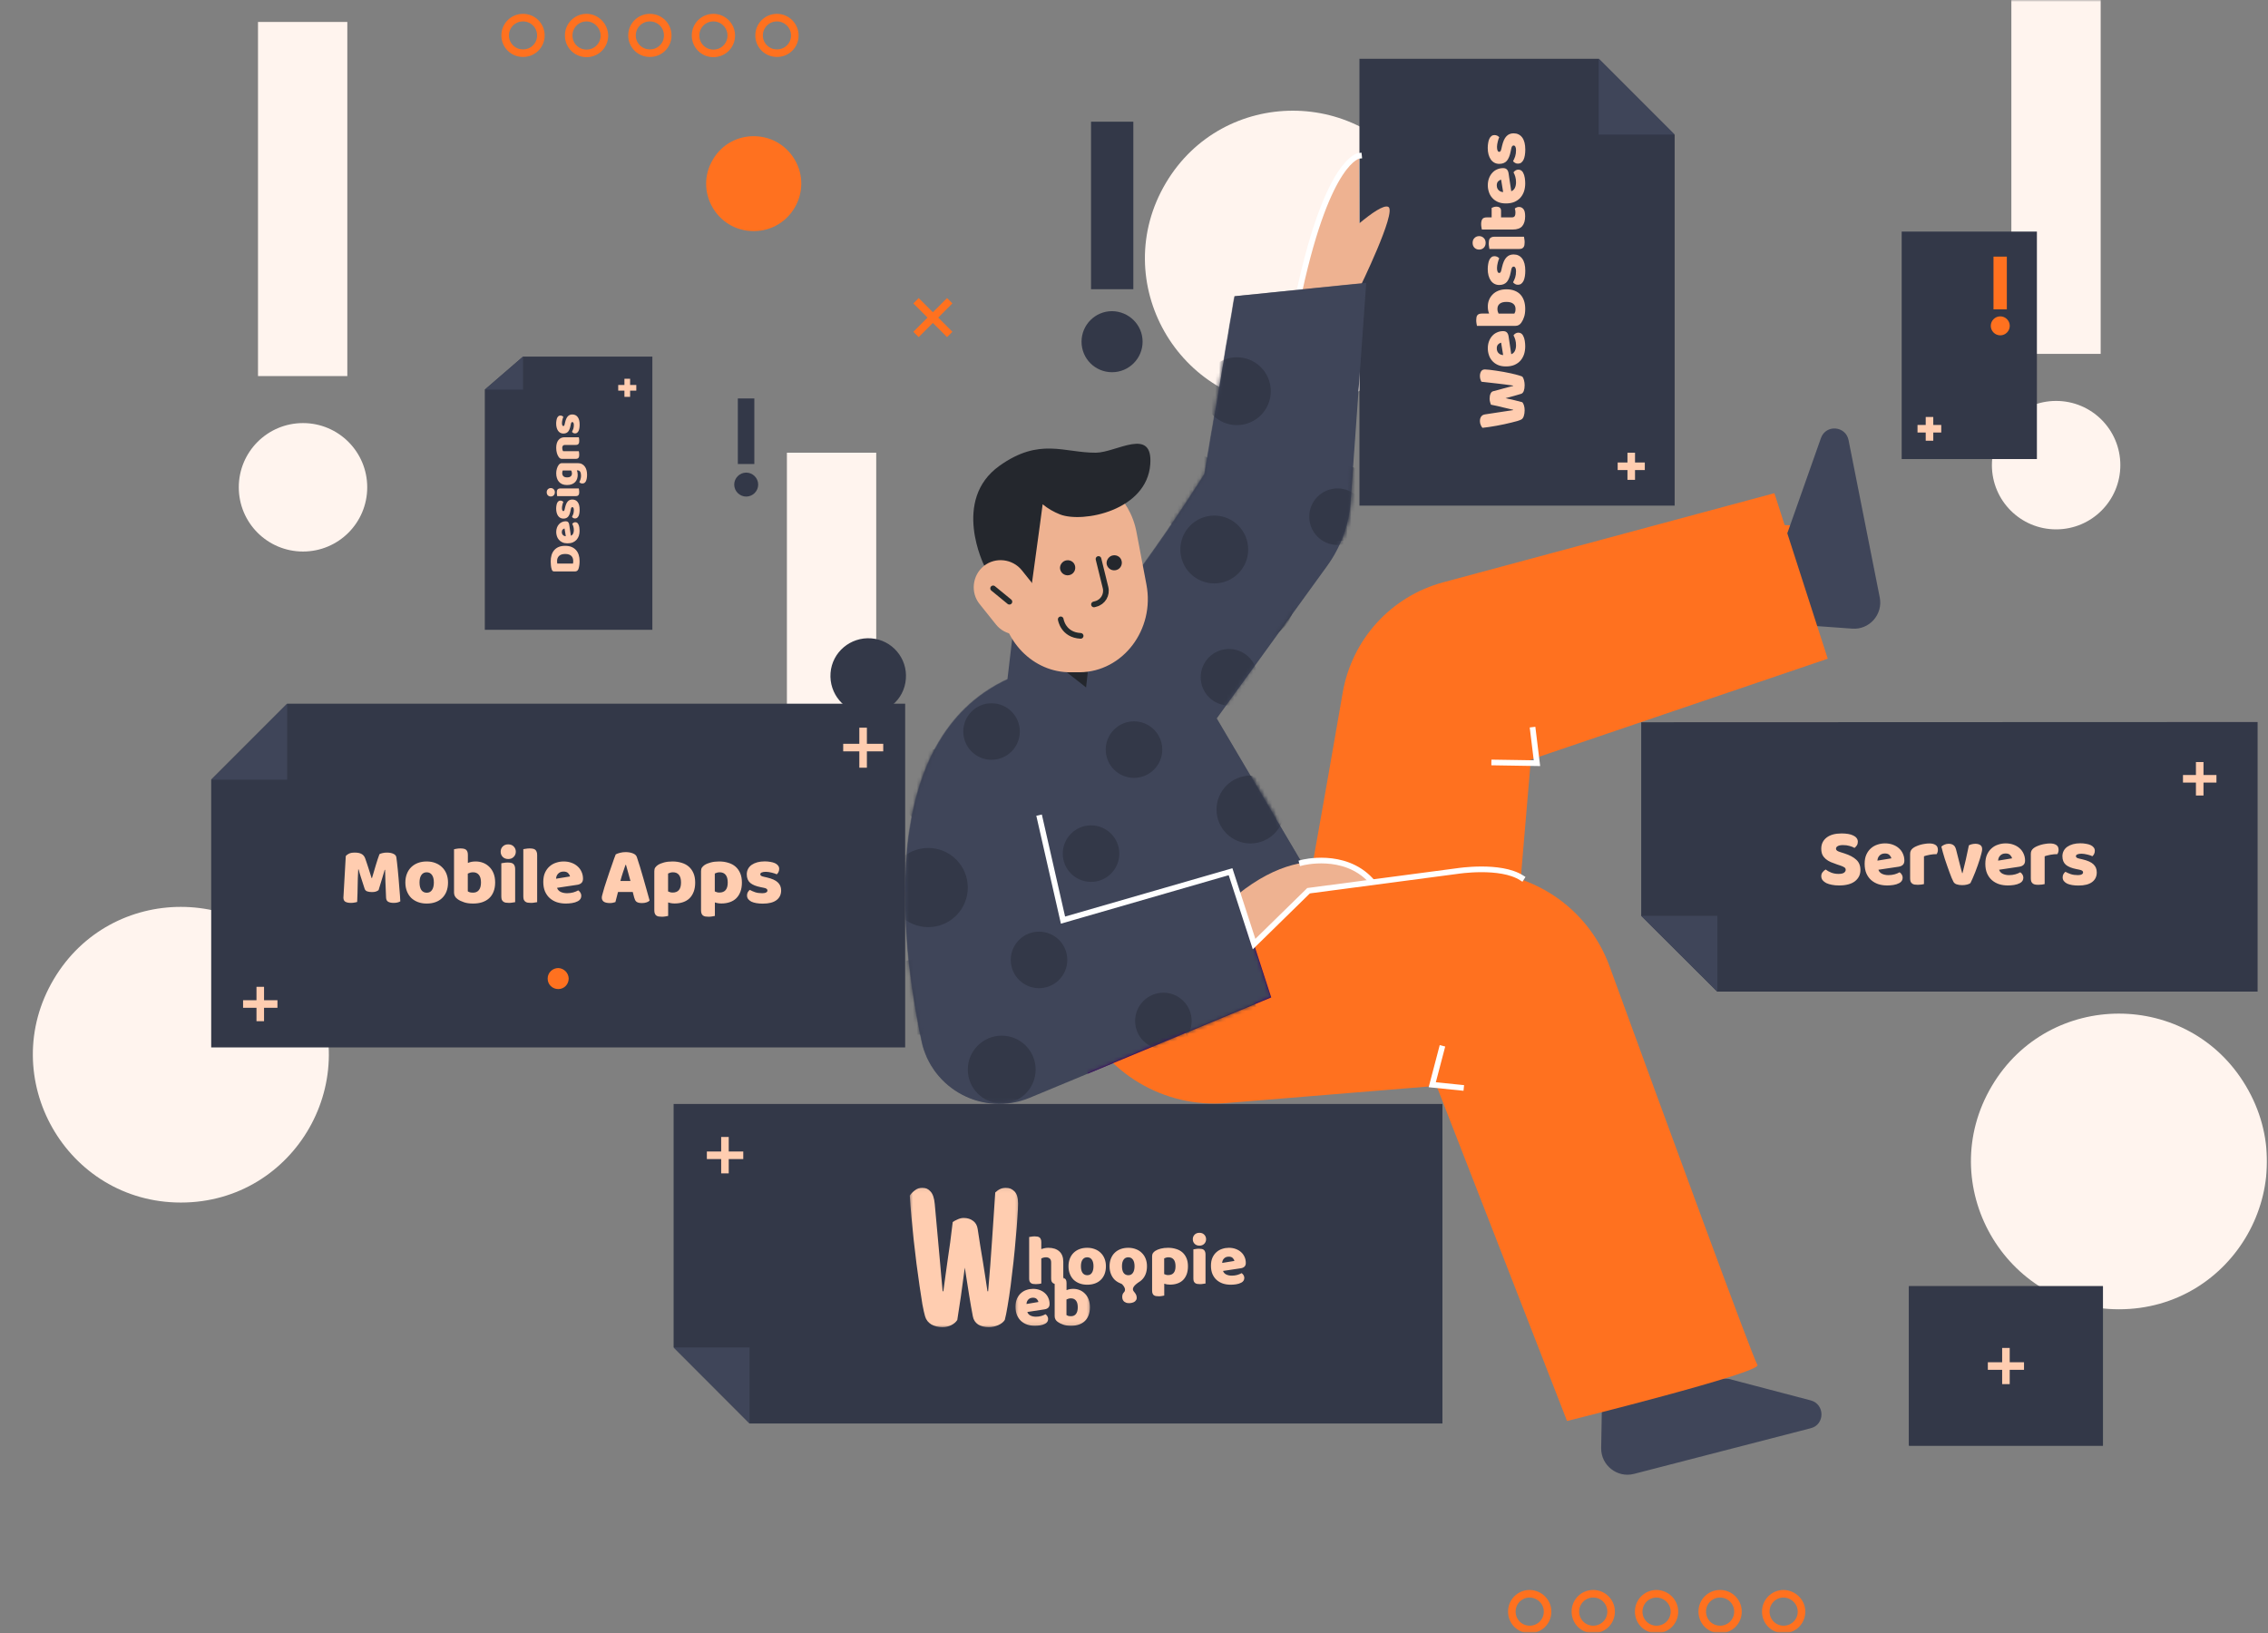 <svg width="600" height="432" viewBox="0 0 600 432" fill="none" xmlns="http://www.w3.org/2000/svg">
<rect x="0" y="0" width="600" height="432" fill="#808080" stroke="none"/>
<g clip-path="url(#clip0_175_215)">
<mask id="mask0_175_215" style="mask-type:luminance" maskUnits="userSpaceOnUse" x="0" y="0" width="600" height="432">
<path d="M600 0H0V431.904H600V0Z" fill="white"/>
</mask>
<g mask="url(#mask0_175_215)">
<path d="M262.492 251.785H240.957M251.724 262.552V241.017M428.913 178.744L442.253 179.103L441.894 165.763L455.234 166.122L454.875 152.782L468.215 153.141L467.856 139.801L481.196 140.16L480.837 126.82M143.09 9.392C143.09 12.024 140.937 14.118 138.305 14.058C135.732 14.058 133.639 11.964 133.639 9.392C133.639 6.76 135.732 4.666 138.364 4.666C140.997 4.666 143.09 6.76 143.09 9.392ZM159.9 9.392C159.9 12.024 157.806 14.118 155.174 14.118C152.542 14.118 150.448 12.024 150.448 9.392C150.448 6.76 152.542 4.666 155.174 4.666C157.746 4.666 159.84 6.82 159.9 9.392ZM176.65 9.392C176.65 12.024 174.496 14.118 171.864 14.058C169.292 14.058 167.198 11.964 167.198 9.392C167.198 6.76 169.292 4.666 171.924 4.666C174.556 4.666 176.65 6.76 176.65 9.392ZM193.459 9.392C193.459 12.024 191.365 14.118 188.733 14.118C186.101 14.118 184.008 12.024 184.008 9.392C184.008 6.76 186.101 4.666 188.733 4.666C191.365 4.666 193.459 6.82 193.459 9.392ZM210.269 9.392C210.269 12.024 208.115 14.118 205.483 14.058C202.911 14.058 200.817 11.964 200.817 9.392C200.817 6.76 202.911 4.666 205.543 4.666C208.175 4.666 210.269 6.82 210.269 9.392ZM409.411 426.341C409.411 428.973 407.318 431.067 404.686 431.067C402.053 431.067 399.96 428.973 399.96 426.341C399.96 423.709 402.053 421.615 404.686 421.615C407.318 421.675 409.411 423.769 409.411 426.341ZM426.221 426.341C426.221 428.973 424.127 431.067 421.495 431.067C418.863 431.067 416.769 428.973 416.769 426.341C416.769 423.709 418.863 421.615 421.495 421.615C424.127 421.615 426.221 423.769 426.221 426.341ZM442.971 426.341C442.971 428.973 440.877 431.067 438.245 431.067C435.613 431.067 433.519 428.973 433.519 426.341C433.519 423.709 435.613 421.615 438.245 421.615C440.877 421.675 442.971 423.769 442.971 426.341ZM459.78 426.341C459.78 428.973 457.687 431.067 455.054 431.067C452.422 431.067 450.329 428.973 450.329 426.341C450.329 423.709 452.422 421.615 455.054 421.615C457.687 421.615 459.78 423.769 459.78 426.341ZM476.59 426.341C476.59 428.973 474.496 431.067 471.864 431.067C469.232 431.067 467.138 428.973 467.138 426.341C467.138 423.709 469.232 421.615 471.864 421.615C474.436 421.675 476.59 423.769 476.59 426.341Z" stroke="#FF711F" stroke-width="2" stroke-miterlimit="50"/>
<path d="M560.937 123.051C560.937 132.443 553.34 140.04 543.948 140.04C534.556 140.04 526.959 132.443 526.959 123.051C526.959 113.659 534.556 106.062 543.948 106.062C553.34 106.062 560.937 113.659 560.937 123.051ZM555.733 93.619H532.104V-0.06H555.733V93.619ZM237.009 242.871C237.009 252.263 229.412 259.86 220.02 259.86C210.628 259.86 203.031 252.263 203.031 242.871C203.031 233.48 210.628 225.882 220.02 225.882C229.412 225.882 237.009 233.48 237.009 242.871ZM231.805 213.44H208.176V119.761H231.805V213.44ZM47.856 318.126C17.527 318.126 -1.256 285.105 14.237 259.023C29.372 233.539 66.281 233.539 81.416 259.023C96.969 285.105 78.186 318.126 47.856 318.126ZM342.054 107.497C311.725 107.497 292.941 74.477 308.435 48.395C323.569 22.911 360.479 22.911 375.613 48.395C391.167 74.477 372.383 107.497 342.054 107.497ZM560.578 346.361C530.249 346.361 511.466 313.34 526.959 287.258C542.094 261.775 579.003 261.775 594.138 287.258C609.691 313.34 590.907 346.361 560.578 346.361ZM97.149 128.913C97.149 138.305 89.551 145.902 80.16 145.902C70.768 145.902 63.171 138.305 63.171 128.913C63.171 119.521 70.768 111.924 80.16 111.924C89.551 111.924 97.149 119.521 97.149 128.913ZM91.884 99.482H68.255V5.803H91.884V99.482Z" fill="#FFF4EE"/>
<path d="M443.031 35.653V133.759H359.642V15.553H422.932L443.031 35.653Z" fill="#333848"/>
<path d="M359.581 76.391L343.849 77.049C343.849 77.049 350.429 44.746 359.522 41.216L359.581 59.103C362.752 56.471 366.102 54.078 367.298 54.736C369.571 55.992 359.581 76.391 359.581 76.391Z" fill="#EEB291"/>
<path d="M359.522 41.216C359.522 41.216 351.446 42.054 343.849 76.63" stroke="white" stroke-width="1.5" stroke-miterlimit="50" stroke-linecap="square"/>
<path d="M423.948 362.512L423.589 383.091C423.53 387.637 427.837 391.047 432.263 389.91L479.043 377.826C482.812 376.869 482.812 371.486 479.043 370.469L457.388 364.786L423.948 362.512ZM475.873 165.284L489.99 166.301C494.537 166.66 498.186 162.532 497.288 158.046L489.033 116.411C488.255 112.642 483.051 112.223 481.735 115.872L471.805 143.988L475.873 165.284ZM277.149 216.371L284.507 241.974L325.484 230.668L336.311 263.868L272.363 290.429C260.22 295.454 246.521 288.215 243.829 275.414C237.009 242.512 232.283 185.982 276.73 176.351C288.455 173.779 318.664 125.444 318.664 125.444L326.62 78.365L361.436 74.835L357.308 132.622C356.89 138.784 354.736 144.706 351.087 149.731L321.895 190.05L348.096 234.437L280.858 272.722L277.149 216.371Z" fill="#3F4559"/>
<path d="M342.054 255.553C342.712 254.895 350.369 211.286 355.214 183.23C357.667 169.113 368.016 157.747 381.834 154.038L469.412 130.469L483.529 174.257L404.985 200.937L400.199 257.348L342.054 255.553Z" fill="#FF711F"/>
<path d="M282.413 261.356L285.584 268.594C292.283 283.848 307.897 293.18 324.467 291.805L380.04 287.258L414.557 375.912C414.557 375.912 466.421 363.051 464.926 361.077C463.849 359.641 440.04 294.616 425.803 255.613C419.701 238.863 402.712 228.574 385.065 230.907L306.222 241.316L282.413 261.356Z" fill="#FF711F"/>
<path d="M287.797 284.028L336.311 263.868L326.501 233.659L273.38 246.52L287.797 284.028Z" fill="#3D155F"/>
<mask id="mask1_175_215" style="mask-type:luminance" maskUnits="userSpaceOnUse" x="239" y="74" width="123" height="219">
<path d="M326.68 78.365L318.724 125.384C318.724 125.384 288.515 173.719 276.79 176.291C232.343 185.922 237.009 242.453 243.889 275.354C246.58 288.215 260.279 295.454 272.423 290.369L287.857 283.968L336.311 263.809L330.09 244.666L348.156 234.377L321.954 189.99L351.147 149.671C354.796 144.646 356.949 138.724 357.368 132.562L361.496 74.776L326.68 78.365Z" fill="white"/>
</mask>
<g mask="url(#mask1_175_215)">
<path d="M275.234 238.445C274.815 243.948 269.97 248.016 264.466 247.597C258.963 247.178 254.895 242.333 255.314 236.83C255.733 231.326 260.578 227.258 266.082 227.677C271.585 228.096 275.653 232.941 275.234 238.445Z" fill="#333848"/>
</g>
<mask id="mask2_175_215" style="mask-type:luminance" maskUnits="userSpaceOnUse" x="239" y="74" width="123" height="219">
<path d="M326.68 78.365L318.724 125.384C318.724 125.384 288.515 173.719 276.79 176.291C232.343 185.922 237.009 242.453 243.889 275.354C246.58 288.215 260.279 295.454 272.423 290.369L287.857 283.968L336.311 263.809L330.09 244.666L348.156 234.377L321.954 189.99L351.147 149.671C354.796 144.646 356.949 138.724 357.368 132.562L361.496 74.776L326.68 78.365Z" fill="white"/>
</mask>
<g mask="url(#mask2_175_215)">
<path d="M315.374 241.675C314.955 247.178 310.109 251.246 304.606 250.827C299.103 250.409 295.035 245.563 295.453 240.06C295.872 234.556 300.718 230.488 306.221 230.907C311.725 231.386 315.852 236.171 315.374 241.675Z" fill="#333848"/>
</g>
<mask id="mask3_175_215" style="mask-type:luminance" maskUnits="userSpaceOnUse" x="239" y="74" width="123" height="219">
<path d="M326.68 78.365L318.724 125.384C318.724 125.384 288.515 173.719 276.79 176.291C232.343 185.922 237.009 242.453 243.889 275.354C246.58 288.215 260.279 295.454 272.423 290.369L287.857 283.968L336.311 263.809L330.09 244.666L348.156 234.377L321.954 189.99L351.147 149.671C354.796 144.646 356.949 138.724 357.368 132.562L361.496 74.776L326.68 78.365Z" fill="white"/>
</mask>
<g mask="url(#mask3_175_215)">
<path d="M355.573 244.965C355.154 250.469 350.309 254.536 344.805 254.118C339.302 253.699 335.234 248.853 335.653 243.35C336.071 237.846 340.917 233.779 346.42 234.197C351.924 234.616 355.992 239.462 355.573 244.965Z" fill="#333848"/>
</g>
<mask id="mask4_175_215" style="mask-type:luminance" maskUnits="userSpaceOnUse" x="239" y="74" width="123" height="219">
<path d="M326.68 78.365L318.724 125.384C318.724 125.384 288.515 173.719 276.79 176.291C232.343 185.922 237.009 242.453 243.889 275.354C246.58 288.215 260.279 295.454 272.423 290.369L287.857 283.968L336.311 263.809L330.09 244.666L348.156 234.377L321.954 189.99L351.147 149.671C354.796 144.646 356.949 138.724 357.368 132.562L361.496 74.776L326.68 78.365Z" fill="white"/>
</mask>
<g mask="url(#mask4_175_215)">
<path d="M297.547 212.303C297.128 217.807 292.282 221.874 286.779 221.456C281.275 221.037 277.208 216.191 277.626 210.688C278.045 205.184 282.891 201.117 288.394 201.535C293.897 201.954 298.025 206.8 297.547 212.303Z" fill="#333848"/>
</g>
<mask id="mask5_175_215" style="mask-type:luminance" maskUnits="userSpaceOnUse" x="239" y="74" width="123" height="219">
<path d="M326.68 78.365L318.724 125.384C318.724 125.384 288.515 173.719 276.79 176.291C232.343 185.922 237.009 242.453 243.889 275.354C246.58 288.215 260.279 295.454 272.423 290.369L287.857 283.968L336.311 263.809L330.09 244.666L348.156 234.377L321.954 189.99L351.147 149.671C354.796 144.646 356.949 138.724 357.368 132.562L361.496 74.776L326.68 78.365Z" fill="white"/>
</mask>
<g mask="url(#mask5_175_215)">
<path d="M337.747 215.533C337.328 221.037 332.483 225.105 326.979 224.686C321.476 224.267 317.408 219.422 317.827 213.918C318.245 208.415 323.091 204.347 328.594 204.766C334.098 205.244 338.165 210.03 337.747 215.533Z" fill="#333848"/>
</g>
<mask id="mask6_175_215" style="mask-type:luminance" maskUnits="userSpaceOnUse" x="239" y="74" width="123" height="219">
<path d="M326.68 78.365L318.724 125.384C318.724 125.384 288.515 173.719 276.79 176.291C232.343 185.922 237.009 242.453 243.889 275.354C246.58 288.215 260.279 295.454 272.423 290.369L287.857 283.968L336.311 263.809L330.09 244.666L348.156 234.377L321.954 189.99L351.147 149.671C354.796 144.646 356.949 138.724 357.368 132.562L361.496 74.776L326.68 78.365Z" fill="white"/>
</mask>
<g mask="url(#mask6_175_215)">
<path d="M377.886 218.823C377.468 224.327 372.622 228.395 367.119 227.976C361.615 227.557 357.547 222.712 357.966 217.208C358.385 211.705 363.23 207.637 368.734 208.056C374.237 208.534 378.365 213.32 377.886 218.823Z" fill="#333848"/>
</g>
<mask id="mask7_175_215" style="mask-type:luminance" maskUnits="userSpaceOnUse" x="239" y="74" width="123" height="219">
<path d="M326.68 78.365L318.724 125.384C318.724 125.384 288.515 173.719 276.79 176.291C232.343 185.922 237.009 242.453 243.889 275.354C246.58 288.215 260.279 295.454 272.423 290.369L287.857 283.968L336.311 263.809L330.09 244.666L348.156 234.377L321.954 189.99L351.147 149.671C354.796 144.646 356.949 138.724 357.368 132.562L361.496 74.776L326.68 78.365Z" fill="white"/>
</mask>
<g mask="url(#mask7_175_215)">
<path d="M257.408 209.013C256.989 214.516 252.144 218.584 246.64 218.165C241.137 217.747 237.069 212.901 237.488 207.398C237.906 201.894 242.752 197.826 248.255 198.245C253.759 198.724 257.827 203.509 257.408 209.013Z" fill="#333848"/>
</g>
<mask id="mask8_175_215" style="mask-type:luminance" maskUnits="userSpaceOnUse" x="239" y="74" width="123" height="219">
<path d="M326.68 78.365L318.724 125.384C318.724 125.384 288.515 173.719 276.79 176.291C232.343 185.922 237.009 242.453 243.889 275.354C246.58 288.215 260.279 295.454 272.423 290.369L287.857 283.968L336.311 263.809L330.09 244.666L348.156 234.377L321.954 189.99L351.147 149.671C354.796 144.646 356.949 138.724 357.368 132.562L361.496 74.776L326.68 78.365Z" fill="white"/>
</mask>
<g mask="url(#mask8_175_215)">
<path d="M292.941 267.816C292.522 273.32 287.677 277.388 282.173 276.969C276.67 276.55 272.602 271.705 273.021 266.201C273.44 260.698 278.285 256.63 283.789 257.049C289.292 257.527 293.42 262.313 292.941 267.816Z" fill="#333848"/>
</g>
<mask id="mask9_175_215" style="mask-type:luminance" maskUnits="userSpaceOnUse" x="239" y="74" width="123" height="219">
<path d="M326.68 78.365L318.724 125.384C318.724 125.384 288.515 173.719 276.79 176.291C232.343 185.922 237.009 242.453 243.889 275.354C246.58 288.215 260.279 295.454 272.423 290.369L287.857 283.968L336.311 263.809L330.09 244.666L348.156 234.377L321.954 189.99L351.147 149.671C354.796 144.646 356.949 138.724 357.368 132.562L361.496 74.776L326.68 78.365Z" fill="white"/>
</mask>
<g mask="url(#mask9_175_215)">
<path d="M333.14 271.107C332.722 276.61 327.876 280.678 322.373 280.259C316.869 279.84 312.801 274.995 313.22 269.491C313.639 263.988 318.484 259.92 323.988 260.339C329.491 260.758 333.559 265.603 333.14 271.107Z" fill="#333848"/>
</g>
<mask id="mask10_175_215" style="mask-type:luminance" maskUnits="userSpaceOnUse" x="239" y="74" width="123" height="219">
<path d="M326.68 78.365L318.724 125.384C318.724 125.384 288.515 173.719 276.79 176.291C232.343 185.922 237.009 242.453 243.889 275.354C246.58 288.215 260.279 295.454 272.423 290.369L287.857 283.968L336.311 263.809L330.09 244.666L348.156 234.377L321.954 189.99L351.147 149.671C354.796 144.646 356.949 138.724 357.368 132.562L361.496 74.776L326.68 78.365Z" fill="white"/>
</mask>
<g mask="url(#mask10_175_215)">
<path d="M373.28 274.337C372.861 279.84 368.016 283.908 362.512 283.49C357.009 283.071 352.941 278.225 353.36 272.722C353.778 267.218 358.624 263.151 364.127 263.569C369.631 264.048 373.759 268.834 373.28 274.337Z" fill="#333848"/>
</g>
<mask id="mask11_175_215" style="mask-type:luminance" maskUnits="userSpaceOnUse" x="239" y="74" width="123" height="219">
<path d="M326.68 78.365L318.724 125.384C318.724 125.384 288.515 173.719 276.79 176.291C232.343 185.922 237.009 242.453 243.889 275.354C246.58 288.215 260.279 295.454 272.423 290.369L287.857 283.968L336.311 263.809L330.09 244.666L348.156 234.377L321.954 189.99L351.147 149.671C354.796 144.646 356.949 138.724 357.368 132.562L361.496 74.776L326.68 78.365Z" fill="white"/>
</mask>
<g mask="url(#mask11_175_215)">
<path d="M252.742 264.526C252.323 270.03 247.478 274.098 241.974 273.679C236.471 273.26 232.403 268.415 232.822 262.911C233.24 257.408 238.086 253.34 243.589 253.759C249.153 254.237 253.22 259.023 252.742 264.526Z" fill="#333848"/>
</g>
<mask id="mask12_175_215" style="mask-type:luminance" maskUnits="userSpaceOnUse" x="239" y="74" width="123" height="219">
<path d="M326.68 78.365L318.724 125.384C318.724 125.384 288.515 173.719 276.79 176.291C232.343 185.922 237.009 242.453 243.889 275.354C246.58 288.215 260.279 295.454 272.423 290.369L287.857 283.968L336.311 263.809L330.09 244.666L348.156 234.377L321.954 189.99L351.147 149.671C354.796 144.646 356.949 138.724 357.368 132.562L361.496 74.776L326.68 78.365Z" fill="white"/>
</mask>
<g mask="url(#mask12_175_215)">
<path d="M284.386 127.358C283.968 132.861 279.122 136.929 273.619 136.51C268.115 136.092 264.047 131.246 264.466 125.743C264.885 120.239 269.73 116.171 275.234 116.59C280.737 117.069 284.805 121.854 284.386 127.358Z" fill="#333848"/>
</g>
<mask id="mask13_175_215" style="mask-type:luminance" maskUnits="userSpaceOnUse" x="239" y="74" width="123" height="219">
<path d="M326.68 78.365L318.724 125.384C318.724 125.384 288.515 173.719 276.79 176.291C232.343 185.922 237.009 242.453 243.889 275.354C246.58 288.215 260.279 295.454 272.423 290.369L287.857 283.968L336.311 263.809L330.09 244.666L348.156 234.377L321.954 189.99L351.147 149.671C354.796 144.646 356.949 138.724 357.368 132.562L361.496 74.776L326.68 78.365Z" fill="white"/>
</mask>
<g mask="url(#mask13_175_215)">
<path d="M324.587 130.648C324.168 136.152 319.322 140.219 313.819 139.801C308.315 139.382 304.248 134.536 304.666 129.033C305.085 123.529 309.931 119.462 315.434 119.88C320.938 120.299 325.005 125.145 324.587 130.648Z" fill="#333848"/>
</g>
<mask id="mask14_175_215" style="mask-type:luminance" maskUnits="userSpaceOnUse" x="239" y="74" width="123" height="219">
<path d="M326.68 78.365L318.724 125.384C318.724 125.384 288.515 173.719 276.79 176.291C232.343 185.922 237.009 242.453 243.889 275.354C246.58 288.215 260.279 295.454 272.423 290.369L287.857 283.968L336.311 263.809L330.09 244.666L348.156 234.377L321.954 189.99L351.147 149.671C354.796 144.646 356.949 138.724 357.368 132.562L361.496 74.776L326.68 78.365Z" fill="white"/>
</mask>
<g mask="url(#mask14_175_215)">
<path d="M364.725 133.878C364.307 139.382 359.461 143.45 353.958 143.031C348.454 142.612 344.386 137.767 344.805 132.263C345.224 126.76 350.069 122.692 355.573 123.111C361.076 123.589 365.204 128.375 364.725 133.878Z" fill="#333848"/>
</g>
<mask id="mask15_175_215" style="mask-type:luminance" maskUnits="userSpaceOnUse" x="239" y="74" width="123" height="219">
<path d="M326.68 78.365L318.724 125.384C318.724 125.384 288.515 173.719 276.79 176.291C232.343 185.922 237.009 242.453 243.889 275.354C246.58 288.215 260.279 295.454 272.423 290.369L287.857 283.968L336.311 263.809L330.09 244.666L348.156 234.377L321.954 189.99L351.147 149.671C354.796 144.646 356.949 138.724 357.368 132.562L361.496 74.776L326.68 78.365Z" fill="white"/>
</mask>
<g mask="url(#mask15_175_215)">
<path d="M244.187 124.068C243.768 129.571 238.923 133.639 233.419 133.22C227.916 132.802 223.848 127.956 224.267 122.453C224.686 116.949 229.531 112.881 235.035 113.3C240.538 113.719 244.666 118.624 244.187 124.068Z" fill="#333848"/>
</g>
<mask id="mask16_175_215" style="mask-type:luminance" maskUnits="userSpaceOnUse" x="239" y="74" width="123" height="219">
<path d="M326.68 78.365L318.724 125.384C318.724 125.384 288.515 173.719 276.79 176.291C232.343 185.922 237.009 242.453 243.889 275.354C246.58 288.215 260.279 295.454 272.423 290.369L287.857 283.968L336.311 263.809L330.09 244.666L348.156 234.377L321.954 189.99L351.147 149.671C354.796 144.646 356.949 138.724 357.368 132.562L361.496 74.776L326.68 78.365Z" fill="white"/>
</mask>
<g mask="url(#mask16_175_215)">
<path d="M302.094 156.73C301.676 162.233 296.83 166.301 291.327 165.882C285.823 165.464 281.755 160.618 282.174 155.115C282.593 149.611 287.438 145.543 292.942 145.962C298.445 146.381 302.573 151.286 302.094 156.73Z" fill="#333848"/>
</g>
<mask id="mask17_175_215" style="mask-type:luminance" maskUnits="userSpaceOnUse" x="239" y="74" width="123" height="219">
<path d="M326.68 78.365L318.724 125.384C318.724 125.384 288.515 173.719 276.79 176.291C232.343 185.922 237.009 242.453 243.889 275.354C246.58 288.215 260.279 295.454 272.423 290.369L287.857 283.968L336.311 263.809L330.09 244.666L348.156 234.377L321.954 189.99L351.147 149.671C354.796 144.646 356.949 138.724 357.368 132.562L361.496 74.776L326.68 78.365Z" fill="white"/>
</mask>
<g mask="url(#mask17_175_215)">
<path d="M342.293 160.02C341.874 165.523 337.028 169.591 331.525 169.172C326.021 168.754 321.954 163.908 322.372 158.405C322.791 152.901 327.637 148.833 333.14 149.252C338.644 149.731 342.711 154.516 342.293 160.02Z" fill="#333848"/>
</g>
<mask id="mask18_175_215" style="mask-type:luminance" maskUnits="userSpaceOnUse" x="239" y="74" width="123" height="219">
<path d="M326.68 78.365L318.724 125.384C318.724 125.384 288.515 173.719 276.79 176.291C232.343 185.922 237.009 242.453 243.889 275.354C246.58 288.215 260.279 295.454 272.423 290.369L287.857 283.968L336.311 263.809L330.09 244.666L348.156 234.377L321.954 189.99L351.147 149.671C354.796 144.646 356.949 138.724 357.368 132.562L361.496 74.776L326.68 78.365Z" fill="white"/>
</mask>
<g mask="url(#mask18_175_215)">
<path d="M261.954 153.499C261.535 159.003 256.69 163.071 251.186 162.652C245.683 162.233 241.615 157.388 242.034 151.884C242.452 146.381 247.298 142.313 252.801 142.732C258.305 143.151 262.373 147.996 261.954 153.499Z" fill="#333848"/>
</g>
<mask id="mask19_175_215" style="mask-type:luminance" maskUnits="userSpaceOnUse" x="239" y="74" width="123" height="219">
<path d="M326.68 78.365L318.724 125.384C318.724 125.384 288.515 173.719 276.79 176.291C232.343 185.922 237.009 242.453 243.889 275.354C246.58 288.215 260.279 295.454 272.423 290.369L287.857 283.968L336.311 263.809L330.09 244.666L348.156 234.377L321.954 189.99L351.147 149.671C354.796 144.646 356.949 138.724 357.368 132.562L361.496 74.776L326.68 78.365Z" fill="white"/>
</mask>
<g mask="url(#mask19_175_215)">
<path d="M306.76 101.216C306.342 106.72 301.496 110.788 295.993 110.369C290.489 109.95 286.421 105.105 286.84 99.601C287.259 94.098 292.104 90.03 297.608 90.449C303.111 90.927 307.239 95.713 306.76 101.216Z" fill="#333848"/>
</g>
<mask id="mask20_175_215" style="mask-type:luminance" maskUnits="userSpaceOnUse" x="239" y="74" width="123" height="219">
<path d="M326.68 78.365L318.724 125.384C318.724 125.384 288.515 173.719 276.79 176.291C232.343 185.922 237.009 242.453 243.889 275.354C246.58 288.215 260.279 295.454 272.423 290.369L287.857 283.968L336.311 263.809L330.09 244.666L348.156 234.377L321.954 189.99L351.147 149.671C354.796 144.646 356.949 138.724 357.368 132.562L361.496 74.776L326.68 78.365Z" fill="white"/>
</mask>
<g mask="url(#mask20_175_215)">
<path d="M346.96 104.506C346.541 110.01 341.695 114.078 336.192 113.659C330.688 113.24 326.621 108.395 327.039 102.891C327.458 97.388 332.304 93.32 337.807 93.739C343.311 94.157 347.378 99.003 346.96 104.506Z" fill="#333848"/>
</g>
<mask id="mask21_175_215" style="mask-type:luminance" maskUnits="userSpaceOnUse" x="239" y="74" width="123" height="219">
<path d="M326.68 78.365L318.724 125.384C318.724 125.384 288.515 173.719 276.79 176.291C232.343 185.922 237.009 242.453 243.889 275.354C246.58 288.215 260.279 295.454 272.423 290.369L287.857 283.968L336.311 263.809L330.09 244.666L348.156 234.377L321.954 189.99L351.147 149.671C354.796 144.646 356.949 138.724 357.368 132.562L361.496 74.776L326.68 78.365Z" fill="white"/>
</mask>
<g mask="url(#mask21_175_215)">
<path d="M266.62 97.986C266.201 103.489 261.356 107.557 255.852 107.139C250.349 106.72 246.281 101.874 246.7 96.371C247.118 90.867 251.964 86.799 257.467 87.218C262.971 87.637 267.039 92.483 266.62 97.986Z" fill="#333848"/>
</g>
<mask id="mask22_175_215" style="mask-type:luminance" maskUnits="userSpaceOnUse" x="239" y="74" width="123" height="219">
<path d="M326.68 78.365L318.724 125.384C318.724 125.384 288.515 173.719 276.79 176.291C232.343 185.922 237.009 242.453 243.889 275.354C246.58 288.215 260.279 295.454 272.423 290.369L287.857 283.968L336.311 263.809L330.09 244.666L348.156 234.377L321.954 189.99L351.147 149.671C354.796 144.646 356.949 138.724 357.368 132.562L361.496 74.776L326.68 78.365Z" fill="white"/>
</mask>
<g mask="url(#mask22_175_215)">
<path d="M319.98 186.161C319.561 191.665 314.716 195.733 309.212 195.314C303.709 194.895 299.641 190.05 300.06 184.546C300.479 179.043 305.324 174.975 310.828 175.394C316.331 175.872 320.459 180.658 319.98 186.161Z" fill="#333848"/>
</g>
<mask id="mask23_175_215" style="mask-type:luminance" maskUnits="userSpaceOnUse" x="239" y="74" width="123" height="219">
<path d="M326.68 78.365L318.724 125.384C318.724 125.384 288.515 173.719 276.79 176.291C232.343 185.922 237.009 242.453 243.889 275.354C246.58 288.215 260.279 295.454 272.423 290.369L287.857 283.968L336.311 263.809L330.09 244.666L348.156 234.377L321.954 189.99L351.147 149.671C354.796 144.646 356.949 138.724 357.368 132.562L361.496 74.776L326.68 78.365Z" fill="white"/>
</mask>
<g mask="url(#mask23_175_215)">
<path d="M360.179 189.452C359.761 194.955 354.915 199.023 349.412 198.604C343.908 198.185 339.84 193.34 340.259 187.836C340.678 182.333 345.523 178.265 351.027 178.684C356.53 179.103 360.598 183.948 360.179 189.452Z" fill="#333848"/>
</g>
<path d="M239.641 179.641C239.223 185.145 234.377 189.212 228.874 188.794C223.37 188.375 219.302 183.529 219.721 178.026C220.14 172.522 224.985 168.455 230.489 168.873C235.992 169.292 240.12 174.138 239.641 179.641Z" fill="#333848"/>
<path d="M276.969 191.007C276.55 191.007 276.131 191.007 275.713 190.947C269.97 190.289 265.902 185.085 266.56 179.342L271.106 140.698C271.764 134.955 276.969 130.887 282.712 131.545C288.454 132.203 292.522 137.408 291.864 143.151L287.318 181.854C286.66 187.119 282.173 191.007 276.969 191.007Z" fill="#3F4559"/>
<path d="M386.5 287.737L378.903 286.959L381.415 277.388M274.396 245.025L281.216 243.29" stroke="white" stroke-width="1.5" stroke-miterlimit="50" stroke-linecap="square"/>
<mask id="mask24_175_215" style="mask-type:luminance" maskUnits="userSpaceOnUse" x="239" y="74" width="123" height="218">
<path d="M361.316 74.776H239.282V291.924H361.316V74.776Z" fill="white"/>
</mask>
<g mask="url(#mask24_175_215)">
<mask id="mask25_175_215" style="mask-type:alpha" maskUnits="userSpaceOnUse" x="239" y="74" width="123" height="218">
<path d="M326.494 78.364L318.537 125.365C318.537 125.365 288.322 173.681 276.596 176.252C232.142 185.88 236.809 242.389 243.689 275.277C246.382 288.134 260.082 295.37 272.228 290.287L287.664 283.888L336.127 263.737L329.905 244.601L347.974 234.316L321.768 189.946L350.965 149.642C354.615 144.62 356.769 138.699 357.188 132.54L361.316 74.776L326.494 78.364Z" fill="#3F4559"/>
</mask>
<g mask="url(#mask25_175_215)">
<path d="M326.494 78.364L318.537 125.365C318.537 125.365 288.322 173.681 276.596 176.252C232.142 185.88 236.809 242.389 243.689 275.277C246.382 288.134 260.082 295.37 272.228 290.287L287.664 283.888L336.127 263.737L329.905 244.601L347.974 234.316L321.768 189.946L350.965 149.642C354.615 144.62 356.769 138.699 357.188 132.54L361.316 74.776L326.494 78.364Z" fill="#3F4559"/>
<path d="M262.314 200.997C266.443 200.997 269.791 197.649 269.791 193.519C269.791 189.39 266.443 186.042 262.314 186.042C258.184 186.042 254.836 189.39 254.836 193.519C254.836 197.649 258.184 200.997 262.314 200.997Z" fill="#333848"/>
<path d="M291.326 165.703C296.281 165.703 300.299 161.685 300.299 156.73C300.299 151.774 296.281 147.757 291.326 147.757C286.37 147.757 282.353 151.774 282.353 156.73C282.353 161.685 286.37 165.703 291.326 165.703Z" fill="#333848"/>
<path d="M321.237 154.337C326.192 154.337 330.21 150.32 330.21 145.364C330.21 140.408 326.192 136.391 321.237 136.391C316.281 136.391 312.264 140.408 312.264 145.364C312.264 150.32 316.281 154.337 321.237 154.337Z" fill="#333848"/>
<path d="M327.218 112.463C332.174 112.463 336.191 108.445 336.191 103.49C336.191 98.534 332.174 94.516 327.218 94.516C322.263 94.516 318.245 98.534 318.245 103.49C318.245 108.445 322.263 112.463 327.218 112.463Z" fill="#333848"/>
<path d="M245.563 245.264C251.345 245.264 256.032 240.577 256.032 234.796C256.032 229.014 251.345 224.327 245.563 224.327C239.782 224.327 235.095 229.014 235.095 234.796C235.095 240.577 239.782 245.264 245.563 245.264Z" fill="#333848"/>
<path d="M274.875 261.416C279.005 261.416 282.353 258.068 282.353 253.938C282.353 249.808 279.005 246.461 274.875 246.461C270.745 246.461 267.397 249.808 267.397 253.938C267.397 258.068 270.745 261.416 274.875 261.416Z" fill="#333848"/>
<path d="M288.634 233.3C292.764 233.3 296.111 229.952 296.111 225.823C296.111 221.693 292.764 218.345 288.634 218.345C284.504 218.345 281.156 221.693 281.156 225.823C281.156 229.952 284.504 233.3 288.634 233.3Z" fill="#333848"/>
<path d="M265.005 291.924C269.961 291.924 273.978 287.907 273.978 282.951C273.978 277.995 269.961 273.978 265.005 273.978C260.05 273.978 256.032 277.995 256.032 282.951C256.032 287.907 260.05 291.924 265.005 291.924Z" fill="#333848"/>
<path d="M330.808 223.131C335.764 223.131 339.781 219.113 339.781 214.158C339.781 209.202 335.764 205.184 330.808 205.184C325.852 205.184 321.835 209.202 321.835 214.158C321.835 219.113 325.852 223.131 330.808 223.131Z" fill="#333848"/>
<path d="M315.254 270.09C315.254 274.22 311.906 277.567 307.776 277.567C303.646 277.567 300.299 274.22 300.299 270.09C300.299 265.96 303.646 262.612 307.776 262.612C311.906 262.612 315.254 265.96 315.254 270.09Z" fill="#333848"/>
<path d="M300 205.783C304.13 205.783 307.478 202.435 307.478 198.305C307.478 194.175 304.13 190.828 300 190.828C295.87 190.828 292.522 194.175 292.522 198.305C292.522 202.435 295.87 205.783 300 205.783Z" fill="#333848"/>
<path d="M325.125 186.64C329.255 186.64 332.603 183.292 332.603 179.163C332.603 175.033 329.255 171.685 325.125 171.685C320.995 171.685 317.647 175.033 317.647 179.163C317.647 183.292 320.995 186.64 325.125 186.64Z" fill="#333848"/>
<path d="M295.813 119.641C299.942 119.641 303.29 116.293 303.29 112.163C303.29 108.034 299.942 104.686 295.813 104.686C291.683 104.686 288.335 108.034 288.335 112.163C288.335 116.293 291.683 119.641 295.813 119.641Z" fill="#333848"/>
<path d="M353.839 144.167C357.969 144.167 361.316 140.82 361.316 136.69C361.316 132.56 357.969 129.212 353.839 129.212C349.709 129.212 346.361 132.56 346.361 136.69C346.361 140.82 349.709 144.167 353.839 144.167Z" fill="#333848"/>
<path d="M280.857 141.176C284.987 141.176 288.335 137.829 288.335 133.699C288.335 129.569 284.987 126.221 280.857 126.221C276.728 126.221 273.38 129.569 273.38 133.699C273.38 137.829 276.728 141.176 280.857 141.176Z" fill="#333848"/>
</g>
</g>
<path d="M331.465 249.452C331.465 249.392 345.703 236.411 345.703 236.411L362.572 232.881C362.572 232.881 348.694 219.541 327.397 236.65L331.465 249.452Z" fill="#EEB291"/>
<path d="M405.523 193.101L406.6 201.894L395.294 201.715M275.055 216.371L281.216 243.41L325.543 230.608L331.765 249.751L346.181 235.633L385.543 230.429C385.543 230.429 396.909 228.634 402.532 232.223" stroke="white" stroke-width="1.5" stroke-miterlimit="50" stroke-linecap="square"/>
<path d="M239.462 186.162V277.089H55.873V206.261L75.972 186.162H239.462ZM597.249 191.007V262.313H454.278L434.178 242.273V191.067L597.249 191.007ZM198.306 376.57H381.596V292.044H178.206V356.411L198.306 376.57ZM538.864 121.436H503.091V61.256H538.864V121.436Z" fill="#333848"/>
<path d="M199.382 61.137C189.631 61.137 183.59 50.548 188.614 42.173C193.46 33.978 205.304 33.978 210.21 42.173C215.175 50.548 209.133 61.137 199.382 61.137Z" fill="#FF711F"/>
<path d="M302.274 90.389C302.274 94.816 298.684 98.465 294.198 98.465C289.711 98.465 286.122 94.875 286.122 90.389C286.122 85.962 289.711 82.313 294.198 82.313C298.684 82.373 302.274 85.962 302.274 90.389ZM299.821 76.51H288.635V32.184H299.821V76.51Z" fill="#333848"/>
<path d="M150.449 258.843C150.449 260.399 149.253 261.655 147.697 261.655C146.142 261.655 144.886 260.459 144.886 258.903V258.843C144.886 257.288 146.202 256.092 147.697 256.092C149.193 256.152 150.389 257.348 150.449 258.843ZM531.685 86.201C531.685 87.577 530.549 88.714 529.173 88.714C527.797 88.714 526.66 87.577 526.66 86.201C526.66 84.826 527.797 83.689 529.173 83.689C530.549 83.689 531.685 84.826 531.685 86.201ZM530.908 81.835H527.378V67.896H530.908V81.835Z" fill="#FF711F"/>
<path d="M577.508 206.022H586.361M581.935 201.595V210.449M187 305.623H196.631M191.785 300.778V310.409M64.308 265.603H73.4M68.854 261.057V270.15M223.071 197.767H233.66M228.336 192.503V203.091M427.957 123.35H435.135M431.546 119.761V126.939M507.279 113.42H513.56M510.449 110.309V116.59" stroke="#FFCDB0" stroke-width="2" stroke-miterlimit="50"/>
<path d="M556.331 382.433H505.005V340.259H556.331V382.433Z" fill="#333848"/>
<path d="M556.331 382.433H505.005V340.259H556.331V382.433Z" fill="#333848"/>
<path d="M525.883 361.376H535.454M530.668 356.59V366.161" stroke="#FFCDB0" stroke-width="2" stroke-miterlimit="50"/>
<path d="M200.578 128.195C200.578 129.93 199.143 131.366 197.408 131.366C195.673 131.366 194.237 129.93 194.237 128.195C194.237 126.461 195.673 125.025 197.408 125.025C199.143 125.025 200.578 126.461 200.578 128.195ZM199.561 122.752H195.194V105.404H199.561V122.752Z" fill="#333848"/>
<path d="M242.333 79.561L251.246 88.475M251.246 79.561L242.333 88.475" stroke="#FF711F" stroke-width="2" stroke-miterlimit="50"/>
<path d="M287.796 177.667L280.917 176.829L287.318 181.854L287.796 177.667Z" fill="#24272D"/>
<path d="M344.446 228.215C344.446 228.215 355.513 225.284 362.572 232.822" stroke="white" stroke-width="1.5" stroke-miterlimit="50" stroke-linecap="square"/>
<path d="M100.154 235.475C99.967 235.633 99.723 235.762 99.422 235.863C99.135 235.949 98.797 235.992 98.409 235.992C97.893 235.992 97.462 235.927 97.117 235.798C96.787 235.669 96.572 235.446 96.471 235.131C96.069 233.867 95.739 232.848 95.481 232.073C95.222 231.283 95.021 230.594 94.878 230.005H94.77C94.727 230.852 94.691 231.628 94.662 232.331C94.648 233.02 94.634 233.695 94.619 234.355C94.619 235.016 94.605 235.683 94.576 236.358C94.562 237.033 94.533 237.779 94.49 238.598C94.303 238.67 94.059 238.727 93.758 238.77C93.456 238.828 93.155 238.856 92.853 238.856C92.222 238.856 91.726 238.756 91.367 238.555C91.023 238.354 90.851 237.988 90.851 237.456L91.475 226.473C91.59 226.287 91.841 226.086 92.229 225.87C92.617 225.655 93.162 225.547 93.865 225.547C94.626 225.547 95.222 225.669 95.653 225.914C96.084 226.143 96.4 226.524 96.6 227.055C96.73 227.399 96.866 227.794 97.01 228.239C97.168 228.684 97.318 229.144 97.462 229.618C97.62 230.091 97.771 230.565 97.914 231.039C98.058 231.498 98.187 231.915 98.302 232.288H98.409C98.754 231.082 99.099 229.919 99.443 228.799C99.788 227.665 100.104 226.717 100.391 225.957C100.606 225.842 100.879 225.748 101.209 225.677C101.554 225.59 101.934 225.547 102.35 225.547C103.054 225.547 103.628 225.655 104.073 225.87C104.518 226.071 104.777 226.366 104.849 226.753C104.906 227.041 104.963 227.486 105.021 228.089C105.093 228.677 105.164 229.345 105.236 230.091C105.308 230.838 105.38 231.628 105.452 232.46C105.523 233.293 105.588 234.097 105.645 234.872C105.717 235.633 105.775 236.337 105.818 236.983C105.861 237.614 105.889 238.103 105.904 238.447C105.66 238.591 105.401 238.691 105.129 238.749C104.87 238.82 104.533 238.856 104.116 238.856C103.571 238.856 103.111 238.763 102.738 238.576C102.365 238.39 102.164 238.024 102.135 237.478C102.049 235.913 101.992 234.506 101.963 233.257C101.948 232.008 101.92 230.96 101.877 230.113H101.769C101.625 230.673 101.417 231.376 101.145 232.223C100.872 233.07 100.542 234.154 100.154 235.475ZM118.523 233.451C118.523 234.341 118.387 235.138 118.114 235.841C117.841 236.53 117.453 237.112 116.951 237.586C116.463 238.059 115.874 238.418 115.185 238.662C114.496 238.907 113.728 239.029 112.881 239.029C112.034 239.029 111.266 238.899 110.576 238.641C109.887 238.382 109.291 238.016 108.789 237.543C108.301 237.054 107.92 236.466 107.648 235.777C107.375 235.088 107.238 234.312 107.238 233.451C107.238 232.604 107.375 231.836 107.648 231.147C107.92 230.457 108.301 229.876 108.789 229.402C109.291 228.914 109.887 228.541 110.576 228.282C111.266 228.024 112.034 227.895 112.881 227.895C113.728 227.895 114.496 228.031 115.185 228.304C115.874 228.562 116.463 228.936 116.951 229.424C117.453 229.898 117.841 230.479 118.114 231.168C118.387 231.857 118.523 232.618 118.523 233.451ZM110.986 233.451C110.986 234.327 111.151 235.001 111.481 235.475C111.825 235.935 112.299 236.164 112.902 236.164C113.505 236.164 113.965 235.927 114.281 235.454C114.611 234.98 114.776 234.312 114.776 233.451C114.776 232.589 114.611 231.929 114.281 231.47C113.95 230.996 113.484 230.759 112.881 230.759C112.278 230.759 111.811 230.996 111.481 231.47C111.151 231.929 110.986 232.589 110.986 233.451ZM120.115 224.664C120.259 224.621 120.489 224.578 120.805 224.535C121.12 224.478 121.443 224.449 121.774 224.449C122.089 224.449 122.369 224.471 122.613 224.514C122.872 224.557 123.087 224.643 123.26 224.772C123.432 224.901 123.561 225.081 123.647 225.311C123.733 225.526 123.776 225.813 123.776 226.172V228.282C124.135 228.139 124.473 228.038 124.789 227.981C125.119 227.923 125.478 227.895 125.865 227.895C126.554 227.895 127.208 228.017 127.825 228.261C128.442 228.505 128.988 228.864 129.462 229.338C129.936 229.797 130.309 230.371 130.582 231.06C130.854 231.75 130.991 232.546 130.991 233.451C130.991 234.384 130.847 235.202 130.56 235.906C130.287 236.595 129.9 237.169 129.397 237.629C128.895 238.088 128.277 238.44 127.545 238.684C126.827 238.914 126.03 239.029 125.155 239.029C124.207 239.029 123.403 238.914 122.743 238.684C122.082 238.469 121.522 238.196 121.063 237.866C120.431 237.421 120.115 236.846 120.115 236.143V224.664ZM125.155 236.143C125.815 236.143 126.325 235.92 126.684 235.475C127.057 235.016 127.244 234.341 127.244 233.451C127.244 232.546 127.057 231.872 126.684 231.427C126.31 230.981 125.808 230.759 125.176 230.759C124.889 230.759 124.638 230.788 124.422 230.845C124.221 230.903 123.999 230.989 123.755 231.104V235.798C123.913 235.899 124.099 235.985 124.315 236.057C124.545 236.114 124.824 236.143 125.155 236.143ZM132.452 225.311C132.452 224.765 132.631 224.306 132.99 223.932C133.363 223.559 133.851 223.372 134.454 223.372C135.057 223.372 135.538 223.559 135.897 223.932C136.271 224.306 136.457 224.765 136.457 225.311C136.457 225.856 136.271 226.315 135.897 226.689C135.538 227.062 135.057 227.249 134.454 227.249C133.851 227.249 133.363 227.062 132.99 226.689C132.631 226.315 132.452 225.856 132.452 225.311ZM136.285 238.662C136.127 238.691 135.89 238.727 135.574 238.77C135.273 238.828 134.964 238.856 134.648 238.856C134.332 238.856 134.045 238.835 133.787 238.792C133.543 238.749 133.335 238.662 133.162 238.533C132.99 238.404 132.854 238.232 132.753 238.016C132.667 237.787 132.624 237.492 132.624 237.133V228.369C132.782 228.34 133.012 228.304 133.313 228.261C133.629 228.203 133.945 228.175 134.261 228.175C134.576 228.175 134.856 228.196 135.1 228.239C135.359 228.282 135.574 228.369 135.747 228.498C135.919 228.627 136.048 228.806 136.134 229.036C136.235 229.251 136.285 229.539 136.285 229.898V238.662ZM142.104 238.662C141.946 238.691 141.709 238.727 141.394 238.77C141.092 238.828 140.783 238.856 140.468 238.856C140.152 238.856 139.865 238.835 139.606 238.792C139.362 238.749 139.154 238.662 138.982 238.533C138.809 238.404 138.673 238.232 138.572 238.016C138.486 237.787 138.443 237.492 138.443 237.133V224.643C138.601 224.614 138.831 224.578 139.132 224.535C139.448 224.478 139.764 224.449 140.08 224.449C140.396 224.449 140.676 224.471 140.92 224.514C141.178 224.557 141.394 224.643 141.566 224.772C141.738 224.901 141.867 225.081 141.953 225.311C142.054 225.526 142.104 225.813 142.104 226.172V238.662ZM149.712 239.029C148.865 239.029 148.076 238.914 147.343 238.684C146.625 238.44 145.994 238.081 145.448 237.607C144.917 237.133 144.493 236.538 144.178 235.82C143.876 235.102 143.725 234.262 143.725 233.3C143.725 232.353 143.876 231.541 144.178 230.867C144.493 230.178 144.903 229.618 145.405 229.187C145.908 228.742 146.482 228.419 147.128 228.218C147.774 228.002 148.434 227.895 149.109 227.895C149.87 227.895 150.559 228.01 151.177 228.239C151.808 228.469 152.347 228.785 152.792 229.187C153.251 229.589 153.603 230.07 153.847 230.63C154.105 231.19 154.235 231.8 154.235 232.46C154.235 232.948 154.098 233.322 153.825 233.58C153.553 233.839 153.172 234.004 152.684 234.075L147.365 234.872C147.523 235.346 147.846 235.705 148.334 235.949C148.822 236.179 149.382 236.294 150.014 236.294C150.602 236.294 151.155 236.222 151.672 236.078C152.203 235.92 152.634 235.741 152.964 235.54C153.194 235.683 153.388 235.884 153.546 236.143C153.703 236.401 153.782 236.674 153.782 236.961C153.782 237.607 153.481 238.088 152.878 238.404C152.418 238.648 151.902 238.813 151.327 238.899C150.753 238.985 150.215 239.029 149.712 239.029ZM149.109 230.565C148.765 230.565 148.463 230.623 148.205 230.737C147.961 230.852 147.76 231.003 147.602 231.19C147.444 231.362 147.322 231.563 147.236 231.793C147.164 232.008 147.121 232.231 147.106 232.46L150.789 231.857C150.746 231.57 150.588 231.283 150.315 230.996C150.042 230.709 149.64 230.565 149.109 230.565ZM162.892 226.021C163.137 225.878 163.503 225.741 163.991 225.612C164.493 225.483 164.996 225.418 165.498 225.418C166.216 225.418 166.848 225.526 167.393 225.741C167.953 225.942 168.312 226.265 168.47 226.71C168.729 227.457 169.009 228.325 169.31 229.316C169.612 230.307 169.913 231.333 170.214 232.396C170.516 233.444 170.81 234.485 171.097 235.518C171.385 236.538 171.636 237.442 171.851 238.232C171.679 238.433 171.42 238.591 171.076 238.706C170.731 238.835 170.322 238.899 169.848 238.899C169.504 238.899 169.21 238.871 168.965 238.813C168.736 238.756 168.542 238.67 168.384 238.555C168.24 238.44 168.118 238.289 168.018 238.103C167.932 237.916 167.853 237.701 167.781 237.456L167.393 235.971H163.495C163.381 236.401 163.266 236.846 163.151 237.306C163.036 237.765 162.921 238.21 162.806 238.641C162.605 238.713 162.39 238.77 162.16 238.813C161.945 238.871 161.679 238.899 161.363 238.899C160.631 238.899 160.086 238.777 159.727 238.533C159.382 238.275 159.21 237.923 159.21 237.478C159.21 237.277 159.239 237.076 159.296 236.875C159.353 236.674 159.418 236.437 159.49 236.164C159.59 235.777 159.727 235.296 159.899 234.721C160.086 234.147 160.287 233.53 160.502 232.869C160.717 232.195 160.947 231.506 161.191 230.802C161.435 230.099 161.665 229.438 161.88 228.821C162.096 228.189 162.289 227.629 162.462 227.141C162.648 226.653 162.792 226.28 162.892 226.021ZM165.477 228.799C165.276 229.402 165.046 230.077 164.788 230.824C164.544 231.556 164.321 232.302 164.12 233.063H166.79C166.589 232.288 166.381 231.534 166.166 230.802C165.965 230.055 165.778 229.388 165.606 228.799H165.477ZM177.901 227.895C178.763 227.895 179.56 228.01 180.292 228.239C181.038 228.455 181.677 228.792 182.209 229.251C182.74 229.711 183.156 230.292 183.458 230.996C183.759 231.685 183.91 232.511 183.91 233.472C183.91 234.391 183.781 235.195 183.522 235.884C183.264 236.574 182.898 237.155 182.424 237.629C181.95 238.088 181.376 238.433 180.701 238.662C180.041 238.892 179.301 239.007 178.483 239.007C177.866 239.007 177.291 238.914 176.76 238.727V242.302C176.617 242.345 176.387 242.388 176.071 242.431C175.755 242.489 175.432 242.517 175.102 242.517C174.786 242.517 174.499 242.496 174.24 242.453C173.996 242.41 173.788 242.323 173.616 242.194C173.444 242.065 173.314 241.886 173.228 241.656C173.142 241.441 173.099 241.153 173.099 240.794V230.457C173.099 230.07 173.178 229.754 173.336 229.51C173.508 229.266 173.738 229.043 174.025 228.842C174.47 228.555 175.023 228.325 175.683 228.153C176.344 227.981 177.083 227.895 177.901 227.895ZM177.945 236.121C179.423 236.121 180.163 235.238 180.163 233.472C180.163 232.554 179.976 231.872 179.603 231.427C179.244 230.981 178.72 230.759 178.031 230.759C177.758 230.759 177.514 230.795 177.298 230.867C177.083 230.924 176.896 230.996 176.739 231.082V235.82C176.911 235.906 177.097 235.978 177.298 236.035C177.499 236.093 177.715 236.121 177.945 236.121ZM190.262 227.895C191.124 227.895 191.92 228.01 192.653 228.239C193.399 228.455 194.038 228.792 194.569 229.251C195.1 229.711 195.517 230.292 195.818 230.996C196.12 231.685 196.271 232.511 196.271 233.472C196.271 234.391 196.141 235.195 195.883 235.884C195.624 236.574 195.258 237.155 194.785 237.629C194.311 238.088 193.737 238.433 193.062 238.662C192.401 238.892 191.662 239.007 190.844 239.007C190.226 239.007 189.652 238.914 189.121 238.727V242.302C188.977 242.345 188.747 242.388 188.432 242.431C188.116 242.489 187.793 242.517 187.463 242.517C187.147 242.517 186.86 242.496 186.601 242.453C186.357 242.41 186.149 242.323 185.977 242.194C185.804 242.065 185.675 241.886 185.589 241.656C185.503 241.441 185.46 241.153 185.46 240.794V230.457C185.46 230.07 185.539 229.754 185.697 229.51C185.869 229.266 186.099 229.043 186.386 228.842C186.831 228.555 187.384 228.325 188.044 228.153C188.704 227.981 189.444 227.895 190.262 227.895ZM190.305 236.121C191.784 236.121 192.523 235.238 192.523 233.472C192.523 232.554 192.337 231.872 191.963 231.427C191.605 230.981 191.08 230.759 190.391 230.759C190.119 230.759 189.875 230.795 189.659 230.867C189.444 230.924 189.257 230.996 189.099 231.082V235.82C189.272 235.906 189.458 235.978 189.659 236.035C189.86 236.093 190.076 236.121 190.305 236.121ZM206.649 235.561C206.649 236.652 206.24 237.507 205.422 238.124C204.604 238.741 203.398 239.05 201.804 239.05C201.201 239.05 200.641 239.007 200.124 238.921C199.607 238.835 199.162 238.706 198.789 238.533C198.43 238.347 198.143 238.117 197.928 237.844C197.727 237.571 197.626 237.248 197.626 236.875C197.626 236.53 197.698 236.243 197.841 236.014C197.985 235.77 198.157 235.569 198.358 235.411C198.775 235.64 199.248 235.848 199.78 236.035C200.325 236.207 200.95 236.294 201.653 236.294C202.098 236.294 202.436 236.229 202.665 236.1C202.909 235.971 203.031 235.798 203.031 235.583C203.031 235.382 202.945 235.224 202.773 235.109C202.601 234.994 202.314 234.901 201.912 234.829L201.266 234.7C200.016 234.456 199.083 234.075 198.466 233.559C197.863 233.027 197.561 232.274 197.561 231.297C197.561 230.766 197.676 230.285 197.906 229.854C198.136 229.424 198.459 229.065 198.875 228.778C199.291 228.491 199.787 228.268 200.361 228.11C200.95 227.952 201.596 227.873 202.299 227.873C202.83 227.873 203.326 227.916 203.785 228.002C204.259 228.074 204.668 228.189 205.013 228.347C205.357 228.505 205.63 228.713 205.831 228.972C206.032 229.216 206.133 229.51 206.133 229.854C206.133 230.185 206.068 230.472 205.939 230.716C205.824 230.946 205.673 231.139 205.486 231.297C205.372 231.226 205.199 231.154 204.97 231.082C204.74 230.996 204.489 230.924 204.216 230.867C203.943 230.795 203.663 230.737 203.376 230.694C203.103 230.651 202.852 230.63 202.622 230.63C202.149 230.63 201.782 230.687 201.524 230.802C201.266 230.903 201.136 231.068 201.136 231.297C201.136 231.455 201.208 231.584 201.352 231.685C201.495 231.785 201.768 231.879 202.17 231.965L202.838 232.116C204.216 232.432 205.192 232.869 205.766 233.429C206.355 233.975 206.649 234.686 206.649 235.561Z" fill="#FFCDB0"/>
<path d="M394.423 107.055C394.359 106.914 394.289 106.698 394.213 106.404C394.123 106.098 394.079 105.791 394.079 105.485C394.079 104.949 394.162 104.502 394.327 104.145C394.481 103.788 394.71 103.571 395.017 103.494C395.54 103.354 396.031 103.226 396.491 103.111C396.937 102.984 397.371 102.863 397.792 102.748C398.201 102.633 398.609 102.525 399.017 102.422C399.426 102.307 399.853 102.199 400.3 102.097V102.001C399.522 101.886 398.781 101.784 398.079 101.695C397.365 101.606 396.669 101.523 395.993 101.446C395.304 101.369 394.627 101.293 393.964 101.216C393.287 101.14 392.605 101.063 391.915 100.987C391.647 100.515 391.513 100.01 391.513 99.474C391.513 99.002 391.616 98.594 391.82 98.249C392.024 97.905 392.368 97.732 392.853 97.732C393.134 97.732 393.536 97.764 394.059 97.828C394.57 97.879 395.144 97.956 395.782 98.058C396.421 98.147 397.091 98.256 397.792 98.383C398.494 98.511 399.164 98.645 399.802 98.785C400.441 98.926 401.021 99.072 401.544 99.225C402.054 99.366 402.45 99.5 402.731 99.627C402.91 99.819 403.056 100.132 403.171 100.565C403.286 100.999 403.344 101.446 403.344 101.905C403.344 102.505 403.267 103.016 403.114 103.437C402.948 103.845 402.718 104.094 402.425 104.183C401.914 104.349 401.308 104.528 400.606 104.719C399.905 104.911 399.132 105.115 398.29 105.332C399.12 105.511 399.93 105.696 400.721 105.887C401.512 106.079 402.182 106.251 402.731 106.404C402.91 106.595 403.056 106.883 403.171 107.265C403.286 107.648 403.344 108.069 403.344 108.529C403.344 109.103 403.267 109.626 403.114 110.098C402.948 110.558 402.718 110.858 402.425 110.998C402.195 111.113 401.857 111.24 401.41 111.381C400.951 111.508 400.434 111.642 399.86 111.783C399.273 111.924 398.641 112.07 397.965 112.223C397.288 112.364 396.612 112.498 395.935 112.625C395.259 112.74 394.602 112.848 393.964 112.951C393.313 113.053 392.719 113.13 392.183 113.18C392.018 113.002 391.865 112.753 391.724 112.434C391.583 112.115 391.513 111.77 391.513 111.4C391.513 110.915 391.622 110.52 391.839 110.213C392.043 109.894 392.394 109.696 392.892 109.62C394.193 109.416 395.278 109.25 396.146 109.122C397.014 108.982 397.728 108.873 398.29 108.797C398.839 108.708 399.266 108.644 399.573 108.605C399.879 108.567 400.121 108.529 400.3 108.491V108.395C399.79 108.28 399.317 108.172 398.883 108.069C398.45 107.967 398.015 107.865 397.582 107.763C397.135 107.648 396.663 107.533 396.165 107.419C395.655 107.304 395.074 107.182 394.423 107.055ZM403.497 91.616C403.497 92.369 403.394 93.071 403.19 93.721C402.973 94.36 402.654 94.921 402.233 95.406C401.812 95.879 401.283 96.255 400.645 96.535C400.006 96.803 399.26 96.937 398.405 96.937C397.563 96.937 396.842 96.803 396.242 96.535C395.629 96.255 395.131 95.891 394.749 95.444C394.353 94.998 394.066 94.487 393.887 93.913C393.696 93.339 393.6 92.752 393.6 92.152C393.6 91.476 393.702 90.863 393.906 90.314C394.11 89.753 394.391 89.274 394.749 88.878C395.106 88.47 395.533 88.157 396.031 87.94C396.529 87.711 397.071 87.596 397.658 87.596C398.092 87.596 398.424 87.717 398.654 87.96C398.883 88.202 399.03 88.54 399.094 88.974L399.802 93.702C400.223 93.562 400.542 93.275 400.759 92.841C400.963 92.407 401.066 91.909 401.066 91.348C401.066 90.825 401.002 90.333 400.874 89.874C400.734 89.402 400.575 89.019 400.396 88.725C400.523 88.521 400.702 88.349 400.932 88.208C401.161 88.068 401.404 87.998 401.659 87.998C402.233 87.998 402.661 88.266 402.942 88.802C403.159 89.21 403.305 89.67 403.382 90.18C403.458 90.691 403.497 91.169 403.497 91.616ZM395.974 92.152C395.974 92.458 396.025 92.726 396.127 92.956C396.229 93.173 396.363 93.352 396.529 93.492C396.682 93.632 396.861 93.74 397.065 93.817C397.256 93.881 397.454 93.919 397.658 93.932L397.122 90.659C396.867 90.697 396.612 90.838 396.357 91.08C396.101 91.323 395.974 91.68 395.974 92.152ZM390.729 86.202C390.69 86.075 390.652 85.87 390.614 85.589C390.563 85.309 390.537 85.022 390.537 84.728C390.537 84.447 390.556 84.199 390.595 83.981C390.633 83.752 390.71 83.56 390.824 83.407C390.939 83.254 391.099 83.139 391.303 83.063C391.494 82.986 391.75 82.948 392.069 82.948H393.945C393.817 82.629 393.727 82.329 393.677 82.048C393.626 81.754 393.6 81.436 393.6 81.091C393.6 80.478 393.708 79.897 393.925 79.349C394.143 78.8 394.461 78.315 394.883 77.894C395.291 77.473 395.801 77.141 396.414 76.899C397.027 76.656 397.735 76.535 398.539 76.535C399.369 76.535 400.096 76.662 400.721 76.918C401.334 77.16 401.844 77.505 402.252 77.951C402.661 78.398 402.973 78.947 403.19 79.598C403.394 80.236 403.497 80.944 403.497 81.723C403.497 82.565 403.394 83.28 403.19 83.867C402.999 84.453 402.757 84.951 402.463 85.36C402.068 85.921 401.557 86.202 400.932 86.202H390.729ZM400.932 81.723C400.932 81.136 400.734 80.682 400.338 80.364C399.93 80.031 399.33 79.866 398.539 79.866C397.735 79.866 397.135 80.031 396.739 80.364C396.344 80.695 396.146 81.142 396.146 81.704C396.146 81.959 396.172 82.182 396.223 82.374C396.273 82.552 396.35 82.75 396.452 82.967H400.625C400.714 82.826 400.791 82.661 400.855 82.469C400.906 82.265 400.932 82.016 400.932 81.723ZM400.415 67.311C401.384 67.311 402.144 67.675 402.693 68.402C403.241 69.13 403.516 70.202 403.516 71.618C403.516 72.154 403.478 72.652 403.401 73.111C403.324 73.571 403.21 73.966 403.056 74.298C402.891 74.617 402.686 74.873 402.444 75.064C402.202 75.243 401.914 75.332 401.582 75.332C401.276 75.332 401.021 75.268 400.817 75.141C400.6 75.013 400.421 74.86 400.281 74.681C400.485 74.311 400.67 73.89 400.836 73.418C400.989 72.933 401.066 72.377 401.066 71.752C401.066 71.357 401.008 71.057 400.893 70.853C400.778 70.635 400.625 70.527 400.434 70.527C400.255 70.527 400.115 70.604 400.013 70.757C399.91 70.91 399.828 71.165 399.764 71.523L399.649 72.097C399.432 73.207 399.094 74.037 398.635 74.585C398.163 75.121 397.493 75.389 396.625 75.389C396.153 75.389 395.725 75.287 395.342 75.083C394.959 74.879 394.64 74.592 394.385 74.222C394.129 73.851 393.932 73.411 393.791 72.901C393.651 72.377 393.581 71.803 393.581 71.178C393.581 70.706 393.619 70.266 393.696 69.857C393.76 69.436 393.861 69.072 394.002 68.766C394.143 68.46 394.327 68.218 394.557 68.039C394.774 67.86 395.036 67.771 395.342 67.771C395.636 67.771 395.891 67.828 396.108 67.943C396.312 68.045 396.484 68.179 396.625 68.345C396.561 68.447 396.497 68.6 396.433 68.804C396.357 69.008 396.293 69.232 396.242 69.474C396.178 69.717 396.127 69.966 396.089 70.221C396.05 70.463 396.031 70.687 396.031 70.891C396.031 71.312 396.082 71.638 396.184 71.867C396.273 72.097 396.421 72.212 396.625 72.212C396.765 72.212 396.88 72.148 396.969 72.02C397.058 71.893 397.141 71.65 397.218 71.293L397.352 70.7C397.633 69.474 398.022 68.606 398.52 68.096C399.005 67.573 399.637 67.311 400.415 67.311ZM391.303 66.025C390.818 66.025 390.41 65.865 390.078 65.546C389.746 65.215 389.58 64.781 389.58 64.245C389.58 63.709 389.746 63.281 390.078 62.962C390.41 62.63 390.818 62.465 391.303 62.465C391.788 62.465 392.196 62.63 392.528 62.962C392.86 63.281 393.026 63.709 393.026 64.245C393.026 64.781 392.86 65.215 392.528 65.546C392.196 65.865 391.788 66.025 391.303 66.025ZM403.171 62.618C403.197 62.758 403.229 62.969 403.267 63.249C403.318 63.517 403.344 63.792 403.344 64.073C403.344 64.353 403.324 64.609 403.286 64.838C403.248 65.055 403.171 65.24 403.056 65.393C402.942 65.546 402.788 65.668 402.597 65.757C402.393 65.834 402.131 65.872 401.812 65.872H394.021C393.995 65.731 393.964 65.527 393.925 65.259C393.875 64.979 393.849 64.698 393.849 64.417C393.849 64.137 393.868 63.888 393.906 63.671C393.945 63.441 394.021 63.249 394.136 63.096C394.251 62.943 394.411 62.828 394.615 62.752C394.806 62.663 395.061 62.618 395.38 62.618H403.171ZM399.994 57.502C400.326 57.502 400.561 57.4 400.702 57.196C400.843 56.979 400.912 56.679 400.912 56.296C400.912 56.105 400.9 55.907 400.874 55.703C400.836 55.499 400.791 55.32 400.74 55.167C400.881 55.052 401.04 54.956 401.219 54.88C401.384 54.79 401.589 54.746 401.831 54.746C402.316 54.746 402.712 54.931 403.018 55.301C403.324 55.658 403.478 56.296 403.478 57.215C403.478 58.338 403.222 59.206 402.712 59.819C402.202 60.418 401.372 60.718 400.223 60.718H392.03C391.992 60.578 391.954 60.38 391.915 60.125C391.865 59.857 391.839 59.576 391.839 59.283C391.839 58.721 391.941 58.287 392.145 57.981C392.337 57.662 392.751 57.502 393.389 57.502H394.615V54.995C394.755 54.918 394.933 54.848 395.151 54.784C395.355 54.708 395.584 54.669 395.84 54.669C396.287 54.669 396.612 54.771 396.816 54.975C397.007 55.167 397.103 55.428 397.103 55.76V57.502H399.994ZM403.497 48.495C403.497 49.248 403.394 49.95 403.19 50.601C402.973 51.239 402.654 51.8 402.233 52.285C401.812 52.758 401.283 53.134 400.645 53.415C400.006 53.683 399.26 53.817 398.405 53.817C397.563 53.817 396.842 53.683 396.242 53.415C395.629 53.134 395.131 52.77 394.749 52.324C394.353 51.877 394.066 51.367 393.887 50.792C393.696 50.218 393.6 49.631 393.6 49.031C393.6 48.355 393.702 47.742 393.906 47.193C394.11 46.632 394.391 46.153 394.749 45.758C395.106 45.349 395.533 45.037 396.031 44.82C396.529 44.59 397.071 44.475 397.658 44.475C398.092 44.475 398.424 44.596 398.654 44.839C398.883 45.081 399.03 45.419 399.094 45.853L399.802 50.582C400.223 50.441 400.542 50.154 400.759 49.72C400.963 49.286 401.066 48.789 401.066 48.227C401.066 47.704 401.002 47.212 400.874 46.753C400.734 46.281 400.575 45.898 400.396 45.605C400.523 45.4 400.702 45.228 400.932 45.088C401.161 44.947 401.404 44.877 401.659 44.877C402.233 44.877 402.661 45.145 402.942 45.681C403.159 46.09 403.305 46.549 403.382 47.059C403.458 47.57 403.497 48.048 403.497 48.495ZM395.974 49.031C395.974 49.337 396.025 49.605 396.127 49.835C396.229 50.052 396.363 50.231 396.529 50.371C396.682 50.511 396.861 50.62 397.065 50.697C397.256 50.76 397.454 50.799 397.658 50.811L397.122 47.538C396.867 47.576 396.612 47.717 396.357 47.959C396.101 48.202 395.974 48.559 395.974 49.031ZM400.415 35.271C401.384 35.271 402.144 35.635 402.693 36.362C403.241 37.089 403.516 38.161 403.516 39.578C403.516 40.114 403.478 40.612 403.401 41.071C403.324 41.531 403.21 41.926 403.056 42.258C402.891 42.577 402.686 42.832 402.444 43.024C402.202 43.202 401.914 43.292 401.582 43.292C401.276 43.292 401.021 43.228 400.817 43.1C400.6 42.973 400.421 42.819 400.281 42.641C400.485 42.271 400.67 41.85 400.836 41.377C400.989 40.892 401.066 40.337 401.066 39.712C401.066 39.316 401.008 39.017 400.893 38.812C400.778 38.595 400.625 38.487 400.434 38.487C400.255 38.487 400.115 38.563 400.013 38.717C399.91 38.87 399.828 39.125 399.764 39.482L399.649 40.056C399.432 41.167 399.094 41.996 398.635 42.545C398.163 43.081 397.493 43.349 396.625 43.349C396.153 43.349 395.725 43.247 395.342 43.043C394.959 42.839 394.64 42.551 394.385 42.181C394.129 41.811 393.932 41.371 393.791 40.861C393.651 40.337 393.581 39.763 393.581 39.138C393.581 38.666 393.619 38.225 393.696 37.817C393.76 37.396 393.861 37.032 394.002 36.726C394.143 36.419 394.327 36.177 394.557 35.998C394.774 35.82 395.036 35.73 395.342 35.73C395.636 35.73 395.891 35.788 396.108 35.903C396.312 36.005 396.484 36.139 396.625 36.305C396.561 36.407 396.497 36.56 396.433 36.764C396.357 36.968 396.293 37.191 396.242 37.434C396.178 37.676 396.127 37.925 396.089 38.181C396.05 38.423 396.031 38.646 396.031 38.85C396.031 39.272 396.082 39.597 396.184 39.827C396.273 40.056 396.421 40.171 396.625 40.171C396.765 40.171 396.88 40.108 396.969 39.98C397.058 39.852 397.141 39.61 397.218 39.252L397.352 38.659C397.633 37.434 398.022 36.566 398.52 36.056C399.005 35.532 399.637 35.271 400.415 35.271Z" fill="#FFCDB0"/>
<path d="M283.31 177.846H285.643C297.068 177.727 305.563 166.54 303.29 154.636L300.658 140.758C298.923 131.486 291.146 124.905 282.293 125.085C272.183 125.324 264.227 134.237 264.466 144.945L264.765 158.883C265.064 169.472 273.32 177.966 283.31 177.846Z" fill="#EEB291"/>
<path d="M290.609 147.876L292.463 155.414C292.942 157.328 291.805 159.302 289.831 159.781L289.412 159.9" stroke="#252B2D" stroke-width="1.5" stroke-miterlimit="50" stroke-linecap="round" stroke-linejoin="round"/>
<path d="M272.303 159.362L275.174 138.365L275.832 133.4C277.208 134.536 278.763 135.434 280.438 136.092C286.48 138.425 303.41 135.075 304.307 122.812C305.025 112.822 295.334 119.701 289.95 119.761C281.515 119.821 275.055 115.633 264.407 123.23C251.665 132.323 260.399 149.671 260.399 149.671C260.399 149.671 266.141 146.56 272.303 159.362Z" fill="#24272D"/>
<path d="M280.678 151.166C281.216 152.124 282.413 152.482 283.43 151.944C284.387 151.406 284.746 150.209 284.207 149.192C283.669 148.235 282.413 147.936 281.455 148.474C280.498 149.073 280.139 150.209 280.678 151.166ZM293.001 149.85C293.539 150.808 294.736 151.166 295.753 150.628C296.71 150.09 297.069 148.893 296.53 147.876C295.992 146.919 294.736 146.62 293.778 147.158C292.821 147.757 292.462 148.953 293.001 149.85Z" fill="#24272D"/>
<path d="M280.618 163.848C280.618 163.848 281.216 167.976 285.882 168.215" stroke="#252B2D" stroke-width="1.5" stroke-miterlimit="50" stroke-linecap="round" stroke-linejoin="round"/>
<path d="M273.5 166.301C276.55 163.848 277.089 159.302 274.636 156.251L270.329 150.867C267.876 147.817 263.33 147.278 260.279 149.731C257.228 152.183 256.69 156.73 259.143 159.781L263.45 165.165C265.902 168.275 270.449 168.754 273.5 166.301Z" fill="#EEB291"/>
<path d="M262.731 155.653L267.039 159.182" stroke="#252B2D" stroke-width="1.5" stroke-miterlimit="50" stroke-linecap="round" stroke-linejoin="round"/>
<path d="M75.972 186.161V206.261H55.873L75.972 186.161ZM198.306 376.57L178.206 356.471H198.306V376.57ZM454.337 242.273V262.373L434.178 242.273H454.337Z" fill="#3F4559"/>
<path d="M422.932 15.493L443.031 35.593H422.932V15.493Z" fill="#3F4559"/>
<path d="M172.582 166.6H128.255V103.071L138.365 94.337H172.582V166.6Z" fill="#333848"/>
<path d="M138.365 103.071H128.255L138.365 94.337V103.071Z" fill="#3F4559"/>
<path d="M163.55 102.592H168.335M165.943 100.199V104.985" stroke="#FFCDB0" stroke-width="1.5" stroke-miterlimit="10"/>
<path d="M151.585 149.085C151.601 148.997 151.617 148.889 151.633 148.762C151.641 148.634 151.645 148.515 151.645 148.403C151.645 148.132 151.605 147.884 151.525 147.661C151.446 147.429 151.322 147.234 151.154 147.075C150.987 146.907 150.771 146.78 150.508 146.692C150.237 146.596 149.914 146.548 149.539 146.548C148.821 146.548 148.283 146.716 147.924 147.051C147.557 147.386 147.374 147.833 147.374 148.391C147.374 148.503 147.378 148.618 147.386 148.738C147.393 148.85 147.405 148.965 147.421 149.085H151.585ZM153.332 148.415C153.332 148.551 153.328 148.706 153.32 148.881C153.312 149.057 153.296 149.24 153.272 149.432C153.248 149.615 153.216 149.803 153.176 149.994C153.144 150.178 153.097 150.349 153.033 150.508C152.865 150.947 152.574 151.166 152.159 151.166H146.572C146.404 151.166 146.277 151.123 146.189 151.035C146.093 150.939 146.017 150.812 145.962 150.652C145.85 150.309 145.778 149.946 145.746 149.563C145.706 149.18 145.687 148.838 145.687 148.534C145.687 147.912 145.763 147.35 145.914 146.847C146.065 146.337 146.301 145.902 146.62 145.543C146.931 145.177 147.326 144.893 147.804 144.694C148.283 144.495 148.849 144.395 149.503 144.395C150.141 144.395 150.7 144.491 151.178 144.682C151.649 144.873 152.047 145.149 152.375 145.507C152.693 145.859 152.933 146.281 153.092 146.776C153.252 147.27 153.332 147.817 153.332 148.415ZM153.332 140.411C153.332 140.881 153.268 141.32 153.14 141.727C153.004 142.125 152.805 142.476 152.542 142.78C152.279 143.075 151.948 143.31 151.549 143.486C151.15 143.653 150.683 143.737 150.149 143.737C149.623 143.737 149.172 143.653 148.797 143.486C148.414 143.31 148.103 143.082 147.864 142.804C147.617 142.524 147.438 142.205 147.326 141.846C147.206 141.488 147.146 141.12 147.146 140.746C147.146 140.323 147.21 139.94 147.338 139.597C147.465 139.246 147.641 138.947 147.864 138.7C148.087 138.444 148.355 138.249 148.666 138.114C148.977 137.97 149.316 137.898 149.683 137.898C149.954 137.898 150.161 137.974 150.305 138.126C150.448 138.277 150.54 138.488 150.58 138.76L151.023 141.715C151.286 141.627 151.485 141.447 151.621 141.176C151.748 140.905 151.812 140.594 151.812 140.243C151.812 139.916 151.772 139.609 151.693 139.322C151.605 139.026 151.505 138.787 151.394 138.604C151.473 138.476 151.585 138.368 151.729 138.281C151.872 138.193 152.023 138.15 152.183 138.15C152.542 138.15 152.809 138.317 152.985 138.652C153.121 138.907 153.212 139.194 153.26 139.513C153.308 139.832 153.332 140.131 153.332 140.411ZM148.63 140.746C148.63 140.937 148.662 141.105 148.726 141.248C148.79 141.383 148.873 141.495 148.977 141.583C149.072 141.671 149.184 141.739 149.312 141.787C149.431 141.826 149.555 141.85 149.683 141.858L149.348 139.813C149.188 139.836 149.029 139.924 148.869 140.076C148.709 140.227 148.63 140.45 148.63 140.746ZM151.405 132.145C152.011 132.145 152.486 132.373 152.829 132.827C153.172 133.282 153.344 133.952 153.344 134.837C153.344 135.172 153.32 135.483 153.272 135.77C153.224 136.058 153.152 136.305 153.057 136.512C152.953 136.712 152.825 136.871 152.674 136.991C152.522 137.103 152.343 137.158 152.135 137.158C151.944 137.158 151.784 137.119 151.657 137.039C151.521 136.959 151.41 136.863 151.322 136.752C151.449 136.521 151.565 136.257 151.669 135.962C151.764 135.659 151.812 135.312 151.812 134.921C151.812 134.674 151.776 134.487 151.705 134.359C151.633 134.224 151.537 134.155 151.417 134.155C151.306 134.155 151.218 134.203 151.154 134.299C151.09 134.395 151.039 134.554 150.999 134.777L150.927 135.136C150.791 135.83 150.58 136.349 150.293 136.692C149.998 137.027 149.579 137.194 149.037 137.194C148.742 137.194 148.474 137.131 148.235 137.003C147.996 136.875 147.797 136.696 147.637 136.464C147.477 136.233 147.354 135.958 147.266 135.639C147.178 135.312 147.134 134.953 147.134 134.562C147.134 134.267 147.158 133.992 147.206 133.737C147.246 133.473 147.31 133.246 147.397 133.055C147.485 132.863 147.601 132.712 147.744 132.6C147.88 132.489 148.044 132.432 148.235 132.432C148.419 132.432 148.578 132.468 148.714 132.54C148.841 132.604 148.949 132.688 149.037 132.791C148.997 132.855 148.957 132.951 148.917 133.079C148.869 133.207 148.829 133.346 148.797 133.497C148.757 133.649 148.726 133.805 148.702 133.964C148.678 134.116 148.666 134.255 148.666 134.383C148.666 134.646 148.697 134.849 148.761 134.993C148.817 135.136 148.909 135.208 149.037 135.208C149.125 135.208 149.196 135.169 149.252 135.089C149.308 135.009 149.36 134.858 149.407 134.634L149.491 134.263C149.666 133.497 149.91 132.955 150.221 132.636C150.524 132.309 150.919 132.145 151.405 132.145ZM145.711 131.341C145.407 131.341 145.152 131.242 144.945 131.042C144.737 130.835 144.634 130.564 144.634 130.229C144.634 129.894 144.737 129.627 144.945 129.427C145.152 129.22 145.407 129.116 145.711 129.116C146.014 129.116 146.269 129.22 146.476 129.427C146.684 129.627 146.787 129.894 146.787 130.229C146.787 130.564 146.684 130.835 146.476 131.042C146.269 131.242 146.014 131.341 145.711 131.341ZM153.128 129.212C153.144 129.3 153.164 129.431 153.188 129.607C153.22 129.774 153.236 129.946 153.236 130.121C153.236 130.297 153.224 130.456 153.2 130.6C153.176 130.735 153.128 130.851 153.057 130.947C152.985 131.042 152.889 131.118 152.769 131.174C152.642 131.222 152.478 131.246 152.279 131.246H147.409C147.393 131.158 147.374 131.03 147.35 130.863C147.318 130.688 147.302 130.512 147.302 130.336C147.302 130.161 147.314 130.006 147.338 129.87C147.362 129.726 147.409 129.607 147.481 129.511C147.553 129.415 147.653 129.343 147.78 129.295C147.9 129.24 148.06 129.212 148.259 129.212H153.128ZM147.146 125.213C147.146 124.759 147.206 124.348 147.326 123.981C147.438 123.606 147.585 123.291 147.768 123.036C147.88 122.876 148.003 122.753 148.139 122.665C148.275 122.569 148.45 122.521 148.666 122.521H152.853C153.276 122.521 153.639 122.601 153.942 122.761C154.253 122.92 154.508 123.139 154.708 123.419C154.915 123.69 155.066 124.013 155.162 124.388C155.258 124.755 155.306 125.149 155.306 125.572C155.306 126.298 155.206 126.869 155.007 127.283C154.815 127.698 154.5 127.905 154.062 127.905C153.878 127.905 153.715 127.869 153.571 127.798C153.435 127.718 153.332 127.63 153.26 127.534C153.387 127.303 153.495 127.044 153.583 126.757C153.671 126.462 153.715 126.159 153.715 125.847C153.715 125.417 153.643 125.074 153.499 124.819C153.356 124.563 153.124 124.436 152.805 124.436H152.614C152.757 124.763 152.829 125.161 152.829 125.632C152.829 125.991 152.777 126.334 152.674 126.661C152.562 126.98 152.394 127.263 152.171 127.51C151.94 127.75 151.645 127.945 151.286 128.097C150.927 128.24 150.5 128.312 150.006 128.312C149.519 128.312 149.096 128.236 148.737 128.085C148.379 127.925 148.084 127.71 147.852 127.439C147.613 127.159 147.438 126.833 147.326 126.458C147.206 126.075 147.146 125.66 147.146 125.213ZM148.881 124.472C148.849 124.527 148.817 124.611 148.785 124.723C148.754 124.826 148.737 124.958 148.737 125.118C148.737 125.508 148.849 125.804 149.072 126.003C149.288 126.194 149.599 126.29 150.006 126.29C150.468 126.29 150.803 126.194 151.011 126.003C151.21 125.804 151.31 125.553 151.31 125.249C151.31 124.922 151.234 124.663 151.082 124.472H148.881ZM149.455 117.707C149.208 117.707 149.029 117.779 148.917 117.922C148.797 118.058 148.737 118.245 148.737 118.485C148.737 118.644 148.757 118.804 148.797 118.963C148.837 119.115 148.897 119.247 148.977 119.358H153.128C153.152 119.438 153.176 119.566 153.2 119.741C153.224 119.908 153.236 120.084 153.236 120.267C153.236 120.443 153.224 120.602 153.2 120.746C153.176 120.882 153.128 120.997 153.057 121.093C152.985 121.189 152.889 121.265 152.769 121.32C152.642 121.368 152.478 121.392 152.279 121.392H148.69C148.474 121.392 148.299 121.348 148.163 121.26C148.027 121.165 147.904 121.037 147.792 120.878C147.601 120.607 147.445 120.267 147.326 119.861C147.206 119.446 147.146 118.987 147.146 118.485C147.146 117.584 147.345 116.89 147.744 116.403C148.135 115.917 148.682 115.673 149.384 115.673H153.128C153.152 115.753 153.176 115.881 153.2 116.056C153.224 116.224 153.236 116.399 153.236 116.582C153.236 116.758 153.224 116.917 153.2 117.061C153.176 117.197 153.128 117.312 153.057 117.408C152.985 117.504 152.889 117.58 152.769 117.635C152.642 117.683 152.478 117.707 152.279 117.707H149.455ZM151.405 109.643C152.011 109.643 152.486 109.871 152.829 110.325C153.172 110.78 153.344 111.45 153.344 112.335C153.344 112.67 153.32 112.981 153.272 113.268C153.224 113.556 153.152 113.803 153.057 114.01C152.953 114.209 152.825 114.369 152.674 114.489C152.522 114.601 152.343 114.656 152.135 114.656C151.944 114.656 151.784 114.616 151.657 114.537C151.521 114.457 151.41 114.361 151.322 114.249C151.449 114.018 151.565 113.755 151.669 113.46C151.764 113.157 151.812 112.81 151.812 112.419C151.812 112.172 151.776 111.984 151.705 111.857C151.633 111.721 151.537 111.653 151.417 111.653C151.306 111.653 151.218 111.701 151.154 111.797C151.09 111.892 151.039 112.052 150.999 112.275L150.927 112.634C150.791 113.328 150.58 113.847 150.293 114.19C149.998 114.525 149.579 114.692 149.037 114.692C148.742 114.692 148.474 114.628 148.235 114.501C147.996 114.373 147.797 114.194 147.637 113.962C147.477 113.731 147.354 113.456 147.266 113.137C147.178 112.81 147.134 112.451 147.134 112.06C147.134 111.765 147.158 111.49 147.206 111.234C147.246 110.971 147.31 110.744 147.397 110.553C147.485 110.361 147.601 110.21 147.744 110.098C147.88 109.986 148.044 109.93 148.235 109.93C148.419 109.93 148.578 109.966 148.714 110.038C148.841 110.102 148.949 110.186 149.037 110.289C148.997 110.353 148.957 110.449 148.917 110.576C148.869 110.704 148.829 110.844 148.797 110.995C148.757 111.147 148.726 111.302 148.702 111.462C148.678 111.613 148.666 111.753 148.666 111.881C148.666 112.144 148.697 112.347 148.761 112.491C148.817 112.634 148.909 112.706 149.037 112.706C149.125 112.706 149.196 112.666 149.252 112.586C149.308 112.507 149.36 112.355 149.407 112.132L149.491 111.761C149.666 110.995 149.91 110.453 150.221 110.134C150.524 109.807 150.919 109.643 151.405 109.643Z" fill="#FFCDB0"/>
<path d="M281.294 339.541C281.167 339.579 280.966 339.617 280.689 339.654C280.424 339.693 280.147 339.711 279.858 339.711C279.58 339.711 279.328 339.693 279.102 339.654C278.888 339.617 278.705 339.541 278.554 339.428C278.403 339.315 278.283 339.163 278.195 338.975C278.119 338.773 278.082 338.515 278.082 338.2V334.006C278.082 333.49 277.95 333.131 277.685 332.929C277.433 332.716 277.119 332.609 276.741 332.609C276.489 332.609 276.25 332.64 276.023 332.703C275.796 332.766 275.614 332.841 275.475 332.929V339.541C275.349 339.579 275.148 339.617 274.871 339.654C274.606 339.693 274.329 339.711 274.039 339.711C273.762 339.711 273.51 339.693 273.284 339.654C273.069 339.617 272.887 339.541 272.736 339.428C272.585 339.315 272.465 339.163 272.377 338.975C272.301 338.773 272.264 338.515 272.264 338.2V327.243C272.402 327.218 272.603 327.187 272.868 327.149C273.145 327.099 273.422 327.074 273.699 327.074C273.976 327.074 274.222 327.092 274.436 327.13C274.662 327.168 274.852 327.243 275.003 327.357C275.154 327.47 275.267 327.628 275.343 327.829C275.431 328.018 275.475 328.27 275.475 328.585V330.436C275.639 330.373 275.884 330.304 276.212 330.229C276.552 330.14 276.923 330.096 277.326 330.096C278.573 330.096 279.543 330.411 280.235 331.04C280.941 331.658 281.294 332.583 281.294 333.818V339.541ZM292.57 334.97C292.57 335.751 292.451 336.45 292.211 337.067C291.972 337.671 291.632 338.181 291.191 338.597C290.763 339.013 290.246 339.327 289.642 339.541C289.037 339.756 288.364 339.863 287.621 339.863C286.878 339.863 286.204 339.749 285.599 339.522C284.995 339.296 284.472 338.975 284.032 338.559C283.603 338.131 283.27 337.615 283.031 337.01C282.791 336.406 282.672 335.725 282.672 334.97C282.672 334.227 282.791 333.553 283.031 332.949C283.27 332.344 283.603 331.834 284.032 331.418C284.472 330.99 284.995 330.663 285.599 330.436C286.204 330.209 286.878 330.096 287.621 330.096C288.364 330.096 289.037 330.216 289.642 330.455C290.246 330.681 290.763 331.009 291.191 331.437C291.632 331.853 291.972 332.363 292.211 332.968C292.451 333.572 292.57 334.239 292.57 334.97ZM285.958 334.97C285.958 335.738 286.103 336.33 286.393 336.745C286.695 337.149 287.111 337.35 287.64 337.35C288.169 337.35 288.572 337.142 288.849 336.727C289.138 336.311 289.283 335.725 289.283 334.97C289.283 334.214 289.138 333.635 288.849 333.232C288.559 332.816 288.15 332.609 287.621 332.609C287.092 332.609 286.683 332.816 286.393 333.232C286.103 333.635 285.958 334.214 285.958 334.97ZM303.431 334.97C303.431 335.751 303.312 336.45 303.072 337.067C302.833 337.671 302.493 338.181 302.053 338.597C301.624 339.013 301.108 339.327 300.503 339.541C299.899 339.756 299.225 339.863 298.482 339.863C297.739 339.863 297.065 339.749 296.46 339.522C295.856 339.296 295.333 338.975 294.893 338.559C294.464 338.131 294.131 337.615 293.892 337.01C293.652 336.406 293.533 335.725 293.533 334.97C293.533 334.227 293.652 333.553 293.892 332.949C294.131 332.344 294.464 331.834 294.893 331.418C295.333 330.99 295.856 330.663 296.46 330.436C297.065 330.209 297.739 330.096 298.482 330.096C299.225 330.096 299.899 330.216 300.503 330.455C301.108 330.681 301.624 331.009 302.053 331.437C302.493 331.853 302.833 332.363 303.072 332.968C303.312 333.572 303.431 334.239 303.431 334.97ZM296.819 334.97C296.819 335.738 296.965 336.33 297.254 336.745C297.556 337.149 297.972 337.35 298.501 337.35C299.03 337.35 299.432 337.142 299.71 336.727C299.999 336.311 300.144 335.725 300.144 334.97C300.144 334.214 299.999 333.635 299.71 333.232C299.42 332.816 299.011 332.609 298.482 332.609C297.953 332.609 297.544 332.816 297.254 333.232C296.965 333.635 296.819 334.214 296.819 334.97ZM309.002 330.096C309.758 330.096 310.457 330.197 311.1 330.398C311.755 330.587 312.315 330.883 312.781 331.286C313.247 331.689 313.612 332.199 313.877 332.816C314.141 333.421 314.273 334.145 314.273 334.988C314.273 335.795 314.16 336.5 313.933 337.104C313.706 337.709 313.386 338.219 312.97 338.634C312.554 339.038 312.051 339.34 311.459 339.541C310.88 339.743 310.231 339.843 309.513 339.843C308.971 339.843 308.468 339.762 308.002 339.598V342.734C307.876 342.772 307.674 342.809 307.397 342.847C307.12 342.898 306.837 342.923 306.547 342.923C306.27 342.923 306.018 342.904 305.791 342.866C305.577 342.829 305.395 342.753 305.243 342.639C305.092 342.526 304.979 342.369 304.904 342.167C304.828 341.978 304.79 341.727 304.79 341.411V332.344C304.79 332.004 304.859 331.727 304.998 331.513C305.149 331.299 305.35 331.104 305.602 330.927C305.993 330.675 306.478 330.474 307.057 330.322C307.636 330.172 308.285 330.096 309.002 330.096ZM309.04 337.312C310.338 337.312 310.986 336.538 310.986 334.988C310.986 334.183 310.823 333.584 310.495 333.194C310.18 332.804 309.72 332.609 309.116 332.609C308.877 332.609 308.663 332.64 308.474 332.703C308.285 332.754 308.121 332.816 307.983 332.892V337.048C308.134 337.123 308.298 337.186 308.474 337.237C308.65 337.287 308.839 337.312 309.04 337.312ZM315.557 327.829C315.557 327.351 315.714 326.947 316.03 326.62C316.357 326.293 316.785 326.129 317.314 326.129C317.843 326.129 318.264 326.293 318.58 326.62C318.907 326.947 319.071 327.351 319.071 327.829C319.071 328.308 318.907 328.711 318.58 329.038C318.264 329.365 317.843 329.529 317.314 329.529C316.785 329.529 316.357 329.365 316.03 329.038C315.714 328.711 315.557 328.308 315.557 327.829ZM318.92 339.541C318.781 339.566 318.574 339.598 318.296 339.636C318.032 339.686 317.761 339.711 317.484 339.711C317.207 339.711 316.955 339.693 316.728 339.654C316.515 339.617 316.332 339.541 316.181 339.428C316.03 339.315 315.91 339.163 315.822 338.975C315.746 338.773 315.708 338.515 315.708 338.2V330.511C315.847 330.486 316.048 330.455 316.313 330.417C316.59 330.367 316.867 330.342 317.144 330.342C317.421 330.342 317.667 330.361 317.881 330.398C318.108 330.436 318.296 330.511 318.448 330.625C318.599 330.738 318.712 330.896 318.787 331.097C318.876 331.286 318.92 331.538 318.92 331.853V339.541ZM325.612 339.863C324.869 339.863 324.176 339.762 323.533 339.561C322.904 339.346 322.35 339.031 321.871 338.616C321.405 338.2 321.034 337.677 320.757 337.048C320.492 336.418 320.36 335.681 320.36 334.838C320.36 334.006 320.492 333.295 320.757 332.703C321.034 332.099 321.392 331.607 321.833 331.229C322.274 330.839 322.778 330.556 323.344 330.379C323.911 330.19 324.491 330.096 325.082 330.096C325.75 330.096 326.354 330.197 326.896 330.398C327.45 330.6 327.922 330.877 328.313 331.229C328.716 331.582 329.024 332.004 329.239 332.495C329.465 332.986 329.578 333.522 329.578 334.101C329.578 334.529 329.459 334.856 329.219 335.083C328.98 335.31 328.646 335.454 328.218 335.518L323.552 336.217C323.691 336.632 323.974 336.947 324.402 337.161C324.831 337.363 325.322 337.463 325.876 337.463C326.392 337.463 326.877 337.4 327.33 337.275C327.796 337.136 328.174 336.979 328.464 336.802C328.665 336.928 328.835 337.104 328.974 337.331C329.112 337.558 329.182 337.797 329.182 338.049C329.182 338.616 328.917 339.038 328.388 339.315C327.985 339.529 327.532 339.674 327.028 339.749C326.524 339.825 326.052 339.863 325.612 339.863ZM325.082 332.438C324.78 332.438 324.516 332.489 324.289 332.59C324.075 332.69 323.898 332.822 323.76 332.986C323.621 333.138 323.514 333.313 323.439 333.515C323.376 333.704 323.338 333.899 323.325 334.101L326.556 333.572C326.518 333.32 326.38 333.068 326.14 332.816C325.901 332.564 325.549 332.438 325.082 332.438Z" fill="#FFCDB0"/>
<mask id="mask26_175_215" style="mask-type:luminance" maskUnits="userSpaceOnUse" x="240" y="314" width="30" height="38">
<path d="M269.759 314.058H240.479V351.367H269.759V314.058Z" fill="white"/>
</mask>
<g mask="url(#mask26_175_215)">
<path d="M252.043 323.28C252.304 323.082 252.706 322.863 253.251 322.624C253.818 322.345 254.386 322.206 254.954 322.206C255.948 322.206 256.776 322.465 257.439 322.982C258.101 323.46 258.503 324.176 258.645 325.131C258.905 326.762 259.142 328.295 259.355 329.728C259.592 331.12 259.817 332.474 260.03 333.787C260.242 335.06 260.443 336.334 260.632 337.607C260.845 338.881 261.046 340.214 261.236 341.607H261.414C261.626 339.179 261.816 336.871 261.981 334.682C262.147 332.454 262.301 330.285 262.443 328.175C262.584 326.027 262.727 323.917 262.869 321.848C263.01 319.739 263.153 317.609 263.294 315.461C264.17 314.625 265.105 314.207 266.098 314.207C266.974 314.207 267.731 314.526 268.37 315.162C269.009 315.799 269.328 316.874 269.328 318.386C269.328 319.261 269.269 320.515 269.15 322.146C269.056 323.738 268.914 325.529 268.725 327.519C268.559 329.509 268.358 331.598 268.121 333.787C267.885 335.975 267.636 338.065 267.376 340.055C267.116 342.045 266.844 343.855 266.56 345.487C266.299 347.079 266.051 348.312 265.814 349.188C265.459 349.745 264.88 350.203 264.075 350.561C263.271 350.919 262.443 351.098 261.591 351.098C260.479 351.098 259.532 350.859 258.752 350.382C257.994 349.865 257.533 349.149 257.367 348.233C257.06 346.641 256.729 344.751 256.374 342.562C256.019 340.373 255.64 337.966 255.238 335.339C254.906 337.926 254.564 340.452 254.208 342.92C253.854 345.388 253.534 347.477 253.251 349.188C252.895 349.745 252.363 350.203 251.653 350.561C250.943 350.919 250.163 351.098 249.311 351.098C248.246 351.098 247.276 350.859 246.401 350.382C245.549 349.865 244.992 349.149 244.732 348.233C244.519 347.517 244.283 346.462 244.023 345.069C243.786 343.637 243.538 342.025 243.277 340.234C243.017 338.403 242.745 336.433 242.461 334.324C242.201 332.215 241.952 330.106 241.715 327.997C241.502 325.887 241.301 323.838 241.112 321.848C240.923 319.819 240.781 317.968 240.687 316.296C241.017 315.779 241.479 315.301 242.071 314.864C242.662 314.426 243.301 314.207 243.987 314.207C244.886 314.207 245.62 314.545 246.188 315.222C246.779 315.858 247.146 316.953 247.288 318.505C247.666 322.564 247.974 325.947 248.211 328.653C248.471 331.359 248.672 333.588 248.814 335.339C248.979 337.05 249.098 338.383 249.169 339.339C249.24 340.293 249.311 341.049 249.382 341.607H249.559C249.772 340.015 249.973 338.542 250.163 337.189C250.352 335.836 250.541 334.483 250.73 333.13C250.943 331.737 251.156 330.265 251.369 328.713C251.582 327.121 251.807 325.31 252.043 323.28Z" fill="#FFCDB0"/>
</g>
<mask id="mask27_175_215" style="mask-type:luminance" maskUnits="userSpaceOnUse" x="268" y="337" width="21" height="14">
<path d="M288.65 337.671H268.343V350.895H288.65V337.671Z" fill="white"/>
</mask>
<g mask="url(#mask27_175_215)">
<path d="M273.792 350.725C273.066 350.725 272.388 350.624 271.761 350.422C271.145 350.209 270.604 349.893 270.136 349.478C269.681 349.062 269.318 348.54 269.047 347.91C268.788 347.28 268.659 346.543 268.659 345.7C268.659 344.868 268.788 344.157 269.047 343.565C269.318 342.961 269.669 342.47 270.1 342.092C270.53 341.701 271.023 341.418 271.577 341.241C272.13 341.052 272.696 340.958 273.275 340.958C273.927 340.958 274.518 341.059 275.047 341.261C275.589 341.462 276.05 341.739 276.432 342.092C276.825 342.444 277.127 342.866 277.336 343.357C277.558 343.848 277.669 344.384 277.669 344.963C277.669 345.391 277.552 345.718 277.318 345.945C277.084 346.172 276.758 346.317 276.34 346.38L271.779 347.079C271.915 347.495 272.192 347.809 272.61 348.023C273.028 348.225 273.509 348.325 274.05 348.325C274.554 348.325 275.029 348.263 275.472 348.136C275.927 347.998 276.296 347.841 276.579 347.664C276.776 347.79 276.943 347.966 277.078 348.193C277.213 348.42 277.281 348.659 277.281 348.911C277.281 349.478 277.023 349.9 276.505 350.177C276.112 350.391 275.668 350.536 275.176 350.611C274.684 350.687 274.222 350.725 273.792 350.725ZM273.275 343.3C272.979 343.3 272.721 343.351 272.5 343.452C272.29 343.552 272.118 343.685 271.982 343.848C271.847 344 271.742 344.176 271.669 344.377C271.607 344.566 271.57 344.761 271.558 344.963L274.715 344.434C274.678 344.182 274.543 343.93 274.309 343.679C274.075 343.427 273.73 343.3 273.275 343.3ZM279.013 338.125C279.136 338.087 279.333 338.049 279.604 338.011C279.875 337.961 280.151 337.936 280.435 337.936C280.705 337.936 280.945 337.954 281.154 337.993C281.376 338.03 281.561 338.106 281.708 338.219C281.856 338.332 281.967 338.49 282.041 338.691C282.115 338.88 282.152 339.132 282.152 339.447V341.298C282.459 341.172 282.749 341.084 283.019 341.034C283.302 340.983 283.61 340.958 283.942 340.958C284.533 340.958 285.093 341.065 285.622 341.279C286.151 341.493 286.619 341.808 287.025 342.224C287.431 342.627 287.752 343.131 287.985 343.735C288.219 344.34 288.336 345.038 288.336 345.832C288.336 346.65 288.213 347.368 287.967 347.986C287.733 348.59 287.401 349.094 286.97 349.497C286.539 349.9 286.01 350.209 285.382 350.422C284.767 350.624 284.084 350.725 283.333 350.725C282.521 350.725 281.832 350.624 281.265 350.422C280.699 350.234 280.219 349.994 279.825 349.704C279.284 349.314 279.013 348.811 279.013 348.193V338.125ZM283.333 348.193C283.899 348.193 284.336 347.998 284.644 347.608C284.964 347.205 285.124 346.613 285.124 345.832C285.124 345.038 284.964 344.447 284.644 344.056C284.324 343.666 283.893 343.47 283.352 343.47C283.105 343.47 282.89 343.495 282.706 343.546C282.533 343.597 282.343 343.672 282.133 343.773V347.891C282.268 347.979 282.429 348.055 282.613 348.118C282.81 348.168 283.05 348.193 283.333 348.193Z" fill="#FFCDB0"/>
</g>
<path d="M298.095 341.449C298.324 340.394 297.15 339.324 297.15 339.324L299.984 339.561C299.984 339.561 298.95 340.472 299.276 341.449C299.512 342.158 300.22 342.416 300.22 343.338C300.22 344.283 298.568 344.283 298.331 344.218C298.095 344.152 297.387 344.047 297.387 343.102C297.387 342.122 297.888 342.407 298.095 341.449Z" fill="#FFCDB0"/>
<path d="M299.276 341.449C299.512 342.158 300.22 342.416 300.22 343.338C300.22 344.283 298.568 344.283 298.331 344.218C298.095 344.152 297.387 344.047 297.387 343.102C297.387 342.122 297.888 342.407 298.095 341.449C298.324 340.394 297.15 339.324 297.15 339.324L299.984 339.561C299.984 339.561 298.95 340.472 299.276 341.449ZM299.276 341.449C299.171 341.134 299.381 341.765 299.276 341.449Z" stroke="#FFCDB0"/>
<path d="M486.061 228.708C485.429 228.493 484.855 228.278 484.338 228.062C483.821 227.832 483.376 227.56 483.003 227.244C482.63 226.928 482.335 226.555 482.12 226.124C481.919 225.679 481.818 225.141 481.818 224.509C481.818 223.288 482.285 222.312 483.218 221.58C484.166 220.848 485.487 220.482 487.181 220.482C487.798 220.482 488.372 220.525 488.904 220.611C489.435 220.697 489.887 220.833 490.26 221.02C490.648 221.192 490.949 221.422 491.165 221.709C491.38 221.982 491.488 222.305 491.488 222.678C491.488 223.052 491.402 223.375 491.229 223.647C491.057 223.906 490.849 224.128 490.605 224.315C490.289 224.114 489.865 223.942 489.334 223.798C488.803 223.64 488.222 223.561 487.59 223.561C486.944 223.561 486.47 223.655 486.168 223.841C485.867 224.013 485.716 224.236 485.716 224.509C485.716 224.724 485.81 224.904 485.996 225.047C486.183 225.176 486.463 225.298 486.836 225.413L487.977 225.779C489.327 226.21 490.361 226.763 491.079 227.438C491.811 228.098 492.177 229.003 492.177 230.151C492.177 231.371 491.696 232.362 490.734 233.123C489.772 233.87 488.358 234.243 486.492 234.243C485.831 234.243 485.214 234.185 484.639 234.071C484.08 233.97 483.584 233.819 483.154 233.618C482.737 233.403 482.407 233.145 482.163 232.843C481.933 232.527 481.818 232.168 481.818 231.766C481.818 231.35 481.94 230.998 482.184 230.711C482.429 230.41 482.694 230.18 482.981 230.022C483.383 230.338 483.871 230.611 484.446 230.84C485.034 231.07 485.673 231.185 486.362 231.185C487.066 231.185 487.561 231.077 487.848 230.862C488.135 230.646 488.279 230.395 488.279 230.108C488.279 229.821 488.164 229.606 487.934 229.462C487.705 229.304 487.382 229.153 486.965 229.01L486.061 228.708ZM499.278 234.243C498.431 234.243 497.641 234.128 496.909 233.898C496.191 233.654 495.559 233.295 495.014 232.821C494.482 232.348 494.059 231.752 493.743 231.034C493.442 230.316 493.291 229.476 493.291 228.514C493.291 227.567 493.442 226.756 493.743 226.081C494.059 225.392 494.468 224.832 494.971 224.401C495.473 223.956 496.047 223.633 496.693 223.432C497.339 223.217 498 223.109 498.675 223.109C499.435 223.109 500.125 223.224 500.742 223.454C501.374 223.683 501.912 223.999 502.357 224.401C502.817 224.803 503.168 225.284 503.412 225.844C503.671 226.404 503.8 227.014 503.8 227.675C503.8 228.163 503.664 228.536 503.391 228.794C503.118 229.053 502.738 229.218 502.249 229.29L496.93 230.086C497.088 230.56 497.411 230.919 497.899 231.163C498.387 231.393 498.947 231.508 499.579 231.508C500.168 231.508 500.72 231.436 501.237 231.292C501.768 231.135 502.199 230.955 502.529 230.754C502.759 230.898 502.953 231.099 503.111 231.357C503.269 231.616 503.348 231.888 503.348 232.175C503.348 232.821 503.046 233.302 502.443 233.618C501.984 233.862 501.467 234.027 500.893 234.114C500.318 234.2 499.78 234.243 499.278 234.243ZM498.675 225.779C498.33 225.779 498.029 225.837 497.77 225.952C497.526 226.067 497.325 226.217 497.167 226.404C497.009 226.576 496.887 226.777 496.801 227.007C496.729 227.222 496.686 227.445 496.672 227.675L500.354 227.072C500.311 226.784 500.153 226.497 499.881 226.21C499.608 225.923 499.206 225.779 498.675 225.779ZM508.986 233.877C508.843 233.92 508.613 233.963 508.297 234.006C507.996 234.049 507.68 234.071 507.35 234.071C507.034 234.071 506.747 234.049 506.488 234.006C506.244 233.963 506.036 233.877 505.864 233.747C505.692 233.618 505.555 233.446 505.455 233.231C505.369 233.001 505.325 232.707 505.325 232.348V225.887C505.325 225.557 505.383 225.277 505.498 225.047C505.627 224.803 505.806 224.588 506.036 224.401C506.266 224.214 506.546 224.049 506.876 223.906C507.221 223.748 507.587 223.612 507.974 223.497C508.362 223.382 508.764 223.296 509.18 223.238C509.597 223.166 510.013 223.131 510.429 223.131C511.118 223.131 511.664 223.267 512.066 223.54C512.468 223.798 512.669 224.229 512.669 224.832C512.669 225.033 512.64 225.234 512.583 225.435C512.525 225.621 512.454 225.794 512.368 225.952C512.066 225.952 511.757 225.966 511.442 225.995C511.126 226.023 510.817 226.067 510.515 226.124C510.214 226.181 509.927 226.246 509.654 226.318C509.396 226.375 509.173 226.447 508.986 226.533V233.877ZM521.278 233.618C521.077 233.776 520.783 233.905 520.395 234.006C520.008 234.106 519.57 234.157 519.082 234.157C518.522 234.157 518.034 234.085 517.617 233.941C517.215 233.798 516.935 233.568 516.777 233.252C516.648 233.008 516.49 232.671 516.304 232.24C516.131 231.795 515.945 231.307 515.744 230.776C515.543 230.23 515.335 229.649 515.119 229.031C514.904 228.414 514.696 227.804 514.495 227.201C514.308 226.598 514.136 226.016 513.978 225.456C513.82 224.896 513.691 224.401 513.59 223.97C513.791 223.769 514.057 223.597 514.387 223.454C514.732 223.296 515.105 223.217 515.507 223.217C516.009 223.217 516.419 223.324 516.734 223.54C517.065 223.741 517.309 224.128 517.467 224.703L518.306 227.998C518.464 228.644 518.615 229.232 518.759 229.763C518.902 230.28 519.01 230.682 519.082 230.969H519.189C519.462 229.907 519.749 228.73 520.051 227.438C520.352 226.146 520.625 224.875 520.869 223.626C521.113 223.497 521.386 223.396 521.688 223.324C522.003 223.253 522.305 223.217 522.592 223.217C523.095 223.217 523.518 223.324 523.863 223.54C524.207 223.755 524.379 224.128 524.379 224.66C524.379 224.889 524.322 225.227 524.207 225.672C524.107 226.102 523.97 226.598 523.798 227.158C523.64 227.703 523.446 228.285 523.217 228.902C523.001 229.519 522.779 230.122 522.549 230.711C522.319 231.3 522.09 231.852 521.86 232.369C521.644 232.872 521.451 233.288 521.278 233.618ZM531.207 234.243C530.36 234.243 529.57 234.128 528.838 233.898C528.12 233.654 527.488 233.295 526.943 232.821C526.412 232.348 525.988 231.752 525.672 231.034C525.371 230.316 525.22 229.476 525.22 228.514C525.22 227.567 525.371 226.756 525.672 226.081C525.988 225.392 526.397 224.832 526.9 224.401C527.402 223.956 527.977 223.633 528.623 223.432C529.269 223.217 529.929 223.109 530.604 223.109C531.365 223.109 532.054 223.224 532.671 223.454C533.303 223.683 533.841 223.999 534.286 224.401C534.746 224.803 535.098 225.284 535.342 225.844C535.6 226.404 535.729 227.014 535.729 227.675C535.729 228.163 535.593 228.536 535.32 228.794C535.047 229.053 534.667 229.218 534.179 229.29L528.859 230.086C529.017 230.56 529.34 230.919 529.829 231.163C530.317 231.393 530.877 231.508 531.508 231.508C532.097 231.508 532.65 231.436 533.167 231.292C533.698 231.135 534.128 230.955 534.459 230.754C534.688 230.898 534.882 231.099 535.04 231.357C535.198 231.616 535.277 231.888 535.277 232.175C535.277 232.821 534.976 233.302 534.373 233.618C533.913 233.862 533.396 234.027 532.822 234.114C532.248 234.2 531.709 234.243 531.207 234.243ZM530.604 225.779C530.259 225.779 529.958 225.837 529.699 225.952C529.455 226.067 529.254 226.217 529.096 226.404C528.938 226.576 528.816 226.777 528.73 227.007C528.658 227.222 528.615 227.445 528.601 227.675L532.284 227.072C532.241 226.784 532.083 226.497 531.81 226.21C531.537 225.923 531.135 225.779 530.604 225.779ZM540.916 233.877C540.772 233.92 540.542 233.963 540.227 234.006C539.925 234.049 539.609 234.071 539.279 234.071C538.963 234.071 538.676 234.049 538.418 234.006C538.173 233.963 537.965 233.877 537.793 233.747C537.621 233.618 537.484 233.446 537.384 233.231C537.298 233.001 537.255 232.707 537.255 232.348V225.887C537.255 225.557 537.312 225.277 537.427 225.047C537.556 224.803 537.736 224.588 537.965 224.401C538.195 224.214 538.475 224.049 538.805 223.906C539.15 223.748 539.516 223.612 539.904 223.497C540.291 223.382 540.693 223.296 541.109 223.238C541.526 223.166 541.942 223.131 542.359 223.131C543.048 223.131 543.593 223.267 543.995 223.54C544.397 223.798 544.598 224.229 544.598 224.832C544.598 225.033 544.569 225.234 544.512 225.435C544.455 225.621 544.383 225.794 544.297 225.952C543.995 225.952 543.687 225.966 543.371 225.995C543.055 226.023 542.746 226.067 542.445 226.124C542.143 226.181 541.856 226.246 541.583 226.318C541.325 226.375 541.102 226.447 540.916 226.533V233.877ZM554.701 230.776C554.701 231.867 554.292 232.721 553.474 233.338C552.655 233.956 551.449 234.264 549.856 234.264C549.253 234.264 548.693 234.221 548.176 234.135C547.659 234.049 547.214 233.92 546.841 233.747C546.482 233.561 546.195 233.331 545.979 233.058C545.778 232.786 545.678 232.463 545.678 232.089C545.678 231.745 545.75 231.458 545.893 231.228C546.037 230.984 546.209 230.783 546.41 230.625C546.827 230.855 547.3 231.063 547.832 231.249C548.377 231.422 549.002 231.508 549.705 231.508C550.15 231.508 550.488 231.443 550.717 231.314C550.961 231.185 551.083 231.013 551.083 230.797C551.083 230.596 550.997 230.438 550.825 230.323C550.653 230.209 550.366 230.115 549.964 230.043L549.317 229.914C548.068 229.67 547.135 229.29 546.518 228.773C545.915 228.242 545.613 227.488 545.613 226.512C545.613 225.98 545.728 225.499 545.958 225.069C546.188 224.638 546.511 224.279 546.927 223.992C547.343 223.705 547.839 223.482 548.413 223.324C549.002 223.166 549.648 223.087 550.351 223.087C550.882 223.087 551.378 223.131 551.837 223.217C552.311 223.288 552.72 223.403 553.065 223.561C553.409 223.719 553.682 223.927 553.883 224.186C554.084 224.43 554.184 224.724 554.184 225.069C554.184 225.399 554.12 225.686 553.991 225.93C553.876 226.16 553.725 226.354 553.538 226.512C553.424 226.44 553.251 226.368 553.022 226.296C552.792 226.21 552.541 226.138 552.268 226.081C551.995 226.009 551.715 225.952 551.428 225.909C551.155 225.866 550.904 225.844 550.674 225.844C550.2 225.844 549.834 225.901 549.576 226.016C549.317 226.117 549.188 226.282 549.188 226.512C549.188 226.67 549.26 226.799 549.404 226.899C549.547 227 549.82 227.093 550.222 227.179L550.89 227.33C552.268 227.646 553.244 228.084 553.818 228.644C554.407 229.189 554.701 229.9 554.701 230.776Z" fill="#FFCDB0"/>
</g>
</g>
<defs>
<clipPath id="clip0_175_215">
<rect width="600" height="431.904" fill="white"/>
</clipPath>
</defs>
</svg>
